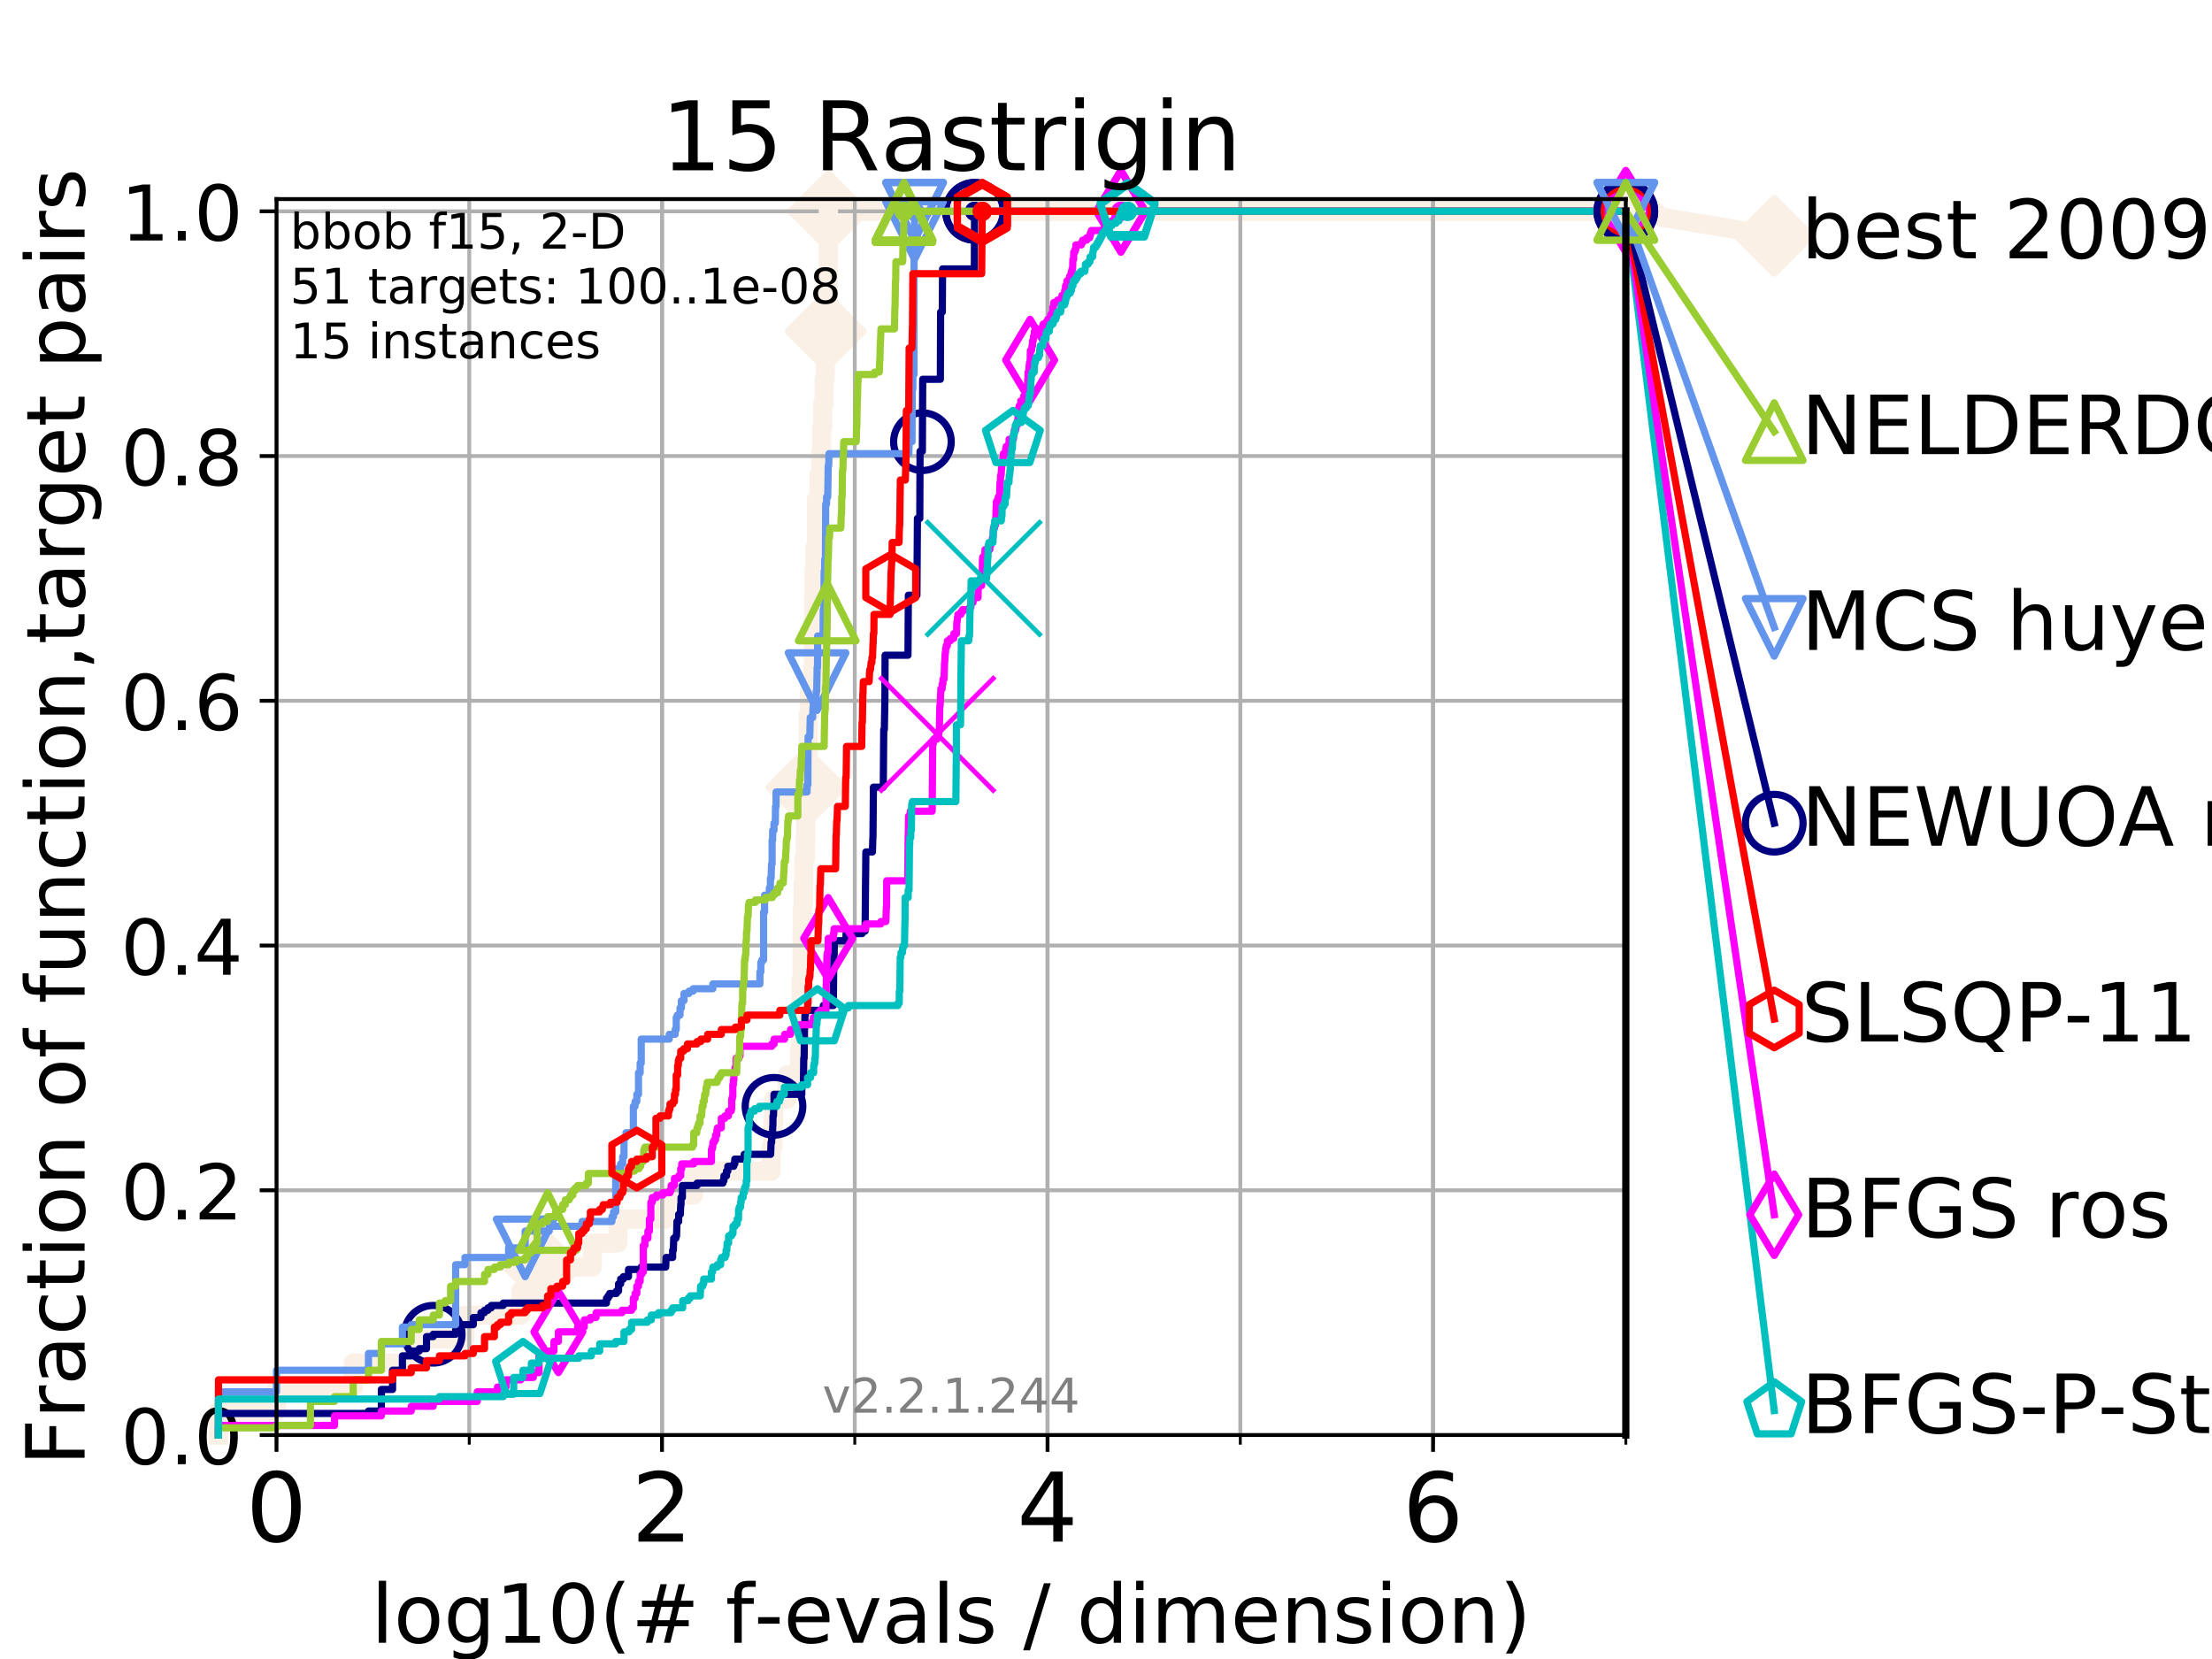 <?xml version="1.0" encoding="utf-8" standalone="no"?>
<!DOCTYPE svg PUBLIC "-//W3C//DTD SVG 1.1//EN"
  "http://www.w3.org/Graphics/SVG/1.1/DTD/svg11.dtd">
<!-- Created with matplotlib (https://matplotlib.org/) -->
<svg height="345.6pt" version="1.1" viewBox="0 0 460.8 345.6" width="460.8pt" xmlns="http://www.w3.org/2000/svg" xmlns:xlink="http://www.w3.org/1999/xlink">
 <defs>
  <style type="text/css">
*{stroke-linecap:butt;stroke-linejoin:round;}
  </style>
 </defs>
 <g id="figure_1">
  <g id="patch_1">
   <path d="M 0 345.6 
L 460.8 345.6 
L 460.8 0 
L 0 0 
z
" style="fill:#ffffff;"/>
  </g>
  <g id="axes_1">
   <g id="patch_2">
    <path d="M 57.6 298.944 
L 338.688 298.944 
L 338.688 41.472 
L 57.6 41.472 
z
" style="fill:#ffffff;"/>
   </g>
   <g id="line2d_1">
    <path d="M 45.512 298.944 
L 45.512 293.946 
L 57.6 293.946 
L 57.6 288.947 
L 73.579 288.947 
L 73.579 283.949 
L 85.667 283.949 
L 85.667 278.95 
L 96.861 278.95 
L 96.861 273.952 
L 108.484 273.952 
L 108.484 268.953 
L 113.023 268.953 
L 113.023 263.955 
L 123.394 263.955 
L 123.394 258.956 
L 128.709 258.956 
L 128.709 253.958 
L 138.678 253.958 
L 138.678 248.959 
L 144.451 248.959 
L 144.451 243.961 
L 160.633 243.961 
L 160.633 238.962 
L 161.008 238.962 
L 161.008 233.964 
L 161.169 233.964 
L 161.169 228.965 
L 163.985 228.965 
L 163.985 223.967 
L 166.545 223.967 
L 166.545 218.968 
L 166.696 218.968 
L 166.696 213.97 
L 166.729 213.97 
L 166.729 208.971 
L 166.879 208.971 
L 166.879 203.973 
L 167.093 203.973 
L 167.093 193.976 
L 167.175 193.976 
L 167.175 188.977 
L 167.304 188.977 
L 167.304 183.979 
L 167.433 183.979 
L 167.433 178.98 
L 167.783 178.98 
L 167.783 173.982 
L 167.845 173.982 
L 167.845 168.983 
L 167.986 168.983 
L 167.986 163.985 
L 168.279 163.985 
L 168.279 158.986 
L 168.355 158.986 
L 168.355 148.989 
L 168.627 148.989 
L 168.627 143.991 
L 169.317 143.991 
L 169.317 138.992 
L 169.432 138.992 
L 169.432 128.995 
L 169.503 128.995 
L 169.503 123.997 
L 169.603 123.997 
L 169.603 118.999 
L 169.758 118.999 
L 169.758 114 
L 170.078 114 
L 170.078 109.002 
L 170.092 109.002 
L 170.092 104.003 
L 170.594 104.003 
L 170.594 99.005 
L 170.991 99.005 
L 170.991 94.006 
L 171.186 94.006 
L 171.186 89.008 
L 171.392 89.008 
L 171.392 84.009 
L 171.671 84.009 
L 171.671 79.011 
L 171.908 79.011 
L 171.908 74.012 
L 171.995 74.012 
L 171.995 69.014 
L 172.506 69.014 
L 172.506 64.015 
L 172.53 64.015 
L 172.53 59.017 
L 172.542 59.017 
L 172.542 54.018 
L 172.566 54.018 
L 172.566 49.02 
L 172.578 49.02 
L 172.578 44.021 
L 338.688 44.021 
" style="fill:none;stroke:#faf0e6;stroke-linecap:square;stroke-width:4;"/>
   </g>
   <g id="line2d_2">
    <defs>
     <path d="M -0 7.778 
L 7.778 0 
L 0 -7.778 
L -7.778 -0 
z
" id="m6ae7daff0b" style="stroke:#faf0e6;stroke-linejoin:miter;stroke-width:1.5;"/>
    </defs>
    <g>
     <use style="fill:#faf0e6;stroke:#faf0e6;stroke-linejoin:miter;stroke-width:1.5;" x="113.023" xlink:href="#m6ae7daff0b" y="263.955"/>
     <use style="fill:#faf0e6;stroke:#faf0e6;stroke-linejoin:miter;stroke-width:1.5;" x="167.986" xlink:href="#m6ae7daff0b" y="163.985"/>
     <use style="fill:#faf0e6;stroke:#faf0e6;stroke-linejoin:miter;stroke-width:1.5;" x="171.995" xlink:href="#m6ae7daff0b" y="69.014"/>
     <use style="fill:#faf0e6;stroke:#faf0e6;stroke-linejoin:miter;stroke-width:1.5;" x="172.578" xlink:href="#m6ae7daff0b" y="44.021"/>
     <use style="fill:#faf0e6;stroke:#faf0e6;stroke-linejoin:miter;stroke-width:1.5;" x="172.578" xlink:href="#m6ae7daff0b" y="44.021"/>
     <use style="fill:#faf0e6;stroke:#faf0e6;stroke-linejoin:miter;stroke-width:1.5;" x="338.688" xlink:href="#m6ae7daff0b" y="44.021"/>
    </g>
   </g>
   <g id="line2d_3">
    <path style="fill:none;stroke:#faf0e6;stroke-linecap:square;stroke-width:4;"/>
    <g/>
   </g>
   <g id="line2d_4">
    <path d="M 338.688 44.021 
L 369.608 49.12 
" style="fill:none;stroke:#faf0e6;stroke-linecap:square;stroke-width:4;"/>
    <g>
     <use style="fill:#faf0e6;stroke:#faf0e6;stroke-linejoin:miter;stroke-width:1.5;" x="338.688" xlink:href="#m6ae7daff0b" y="44.021"/>
     <use style="fill:#faf0e6;stroke:#faf0e6;stroke-linejoin:miter;stroke-width:1.5;" x="369.608" xlink:href="#m6ae7daff0b" y="49.12"/>
    </g>
   </g>
   <g id="matplotlib.axis_1">
    <g id="xtick_1">
     <g id="line2d_5">
      <path clip-path="url(#p30f853704c)" d="M 57.6 298.944 
L 57.6 41.472 
" style="fill:none;stroke:#b0b0b0;stroke-linecap:square;stroke-width:0.8;"/>
     </g>
     <g id="line2d_6">
      <defs>
       <path d="M 0 0 
L 0 3.5 
" id="ma45734fbfc" style="stroke:#000000;stroke-width:0.8;"/>
      </defs>
      <g>
       <use style="stroke:#000000;stroke-width:0.8;" x="57.6" xlink:href="#ma45734fbfc" y="298.944"/>
      </g>
     </g>
     <g id="text_1">
      <!-- 0 -->
      <defs>
       <path d="M 31.781 66.406 
Q 24.172 66.406 20.328 58.906 
Q 16.5 51.422 16.5 36.375 
Q 16.5 21.391 20.328 13.891 
Q 24.172 6.391 31.781 6.391 
Q 39.453 6.391 43.281 13.891 
Q 47.125 21.391 47.125 36.375 
Q 47.125 51.422 43.281 58.906 
Q 39.453 66.406 31.781 66.406 
z
M 31.781 74.219 
Q 44.047 74.219 50.516 64.516 
Q 56.984 54.828 56.984 36.375 
Q 56.984 17.969 50.516 8.266 
Q 44.047 -1.422 31.781 -1.422 
Q 19.531 -1.422 13.062 8.266 
Q 6.594 17.969 6.594 36.375 
Q 6.594 54.828 13.062 64.516 
Q 19.531 74.219 31.781 74.219 
z
" id="DejaVuSans-48"/>
      </defs>
      <g transform="translate(51.237 321.141)scale(0.2 -0.2)">
       <use xlink:href="#DejaVuSans-48"/>
      </g>
     </g>
    </g>
    <g id="xtick_2">
     <g id="line2d_7">
      <path clip-path="url(#p30f853704c)" d="M 137.911 298.944 
L 137.911 41.472 
" style="fill:none;stroke:#b0b0b0;stroke-linecap:square;stroke-width:0.8;"/>
     </g>
     <g id="line2d_8">
      <g>
       <use style="stroke:#000000;stroke-width:0.8;" x="137.911" xlink:href="#ma45734fbfc" y="298.944"/>
      </g>
     </g>
     <g id="text_2">
      <!-- 2 -->
      <defs>
       <path d="M 19.188 8.297 
L 53.609 8.297 
L 53.609 0 
L 7.328 0 
L 7.328 8.297 
Q 12.938 14.109 22.625 23.891 
Q 32.328 33.688 34.812 36.531 
Q 39.547 41.844 41.422 45.531 
Q 43.312 49.219 43.312 52.781 
Q 43.312 58.594 39.234 62.25 
Q 35.156 65.922 28.609 65.922 
Q 23.969 65.922 18.812 64.312 
Q 13.672 62.703 7.812 59.422 
L 7.812 69.391 
Q 13.766 71.781 18.938 73 
Q 24.125 74.219 28.422 74.219 
Q 39.75 74.219 46.484 68.547 
Q 53.219 62.891 53.219 53.422 
Q 53.219 48.922 51.531 44.891 
Q 49.859 40.875 45.406 35.406 
Q 44.188 33.984 37.641 27.219 
Q 31.109 20.453 19.188 8.297 
z
" id="DejaVuSans-50"/>
      </defs>
      <g transform="translate(131.548 321.141)scale(0.2 -0.2)">
       <use xlink:href="#DejaVuSans-50"/>
      </g>
     </g>
    </g>
    <g id="xtick_3">
     <g id="line2d_9">
      <path clip-path="url(#p30f853704c)" d="M 218.222 298.944 
L 218.222 41.472 
" style="fill:none;stroke:#b0b0b0;stroke-linecap:square;stroke-width:0.8;"/>
     </g>
     <g id="line2d_10">
      <g>
       <use style="stroke:#000000;stroke-width:0.8;" x="218.222" xlink:href="#ma45734fbfc" y="298.944"/>
      </g>
     </g>
     <g id="text_3">
      <!-- 4 -->
      <defs>
       <path d="M 37.797 64.312 
L 12.891 25.391 
L 37.797 25.391 
z
M 35.203 72.906 
L 47.609 72.906 
L 47.609 25.391 
L 58.016 25.391 
L 58.016 17.188 
L 47.609 17.188 
L 47.609 0 
L 37.797 0 
L 37.797 17.188 
L 4.891 17.188 
L 4.891 26.703 
z
" id="DejaVuSans-52"/>
      </defs>
      <g transform="translate(211.859 321.141)scale(0.2 -0.2)">
       <use xlink:href="#DejaVuSans-52"/>
      </g>
     </g>
    </g>
    <g id="xtick_4">
     <g id="line2d_11">
      <path clip-path="url(#p30f853704c)" d="M 298.533 298.944 
L 298.533 41.472 
" style="fill:none;stroke:#b0b0b0;stroke-linecap:square;stroke-width:0.8;"/>
     </g>
     <g id="line2d_12">
      <g>
       <use style="stroke:#000000;stroke-width:0.8;" x="298.533" xlink:href="#ma45734fbfc" y="298.944"/>
      </g>
     </g>
     <g id="text_4">
      <!-- 6 -->
      <defs>
       <path d="M 33.016 40.375 
Q 26.375 40.375 22.484 35.828 
Q 18.609 31.297 18.609 23.391 
Q 18.609 15.531 22.484 10.953 
Q 26.375 6.391 33.016 6.391 
Q 39.656 6.391 43.531 10.953 
Q 47.406 15.531 47.406 23.391 
Q 47.406 31.297 43.531 35.828 
Q 39.656 40.375 33.016 40.375 
z
M 52.594 71.297 
L 52.594 62.312 
Q 48.875 64.062 45.094 64.984 
Q 41.312 65.922 37.594 65.922 
Q 27.828 65.922 22.672 59.328 
Q 17.531 52.734 16.797 39.406 
Q 19.672 43.656 24.016 45.922 
Q 28.375 48.188 33.594 48.188 
Q 44.578 48.188 50.953 41.516 
Q 57.328 34.859 57.328 23.391 
Q 57.328 12.156 50.688 5.359 
Q 44.047 -1.422 33.016 -1.422 
Q 20.359 -1.422 13.672 8.266 
Q 6.984 17.969 6.984 36.375 
Q 6.984 53.656 15.188 63.938 
Q 23.391 74.219 37.203 74.219 
Q 40.922 74.219 44.703 73.484 
Q 48.484 72.75 52.594 71.297 
z
" id="DejaVuSans-54"/>
      </defs>
      <g transform="translate(292.17 321.141)scale(0.2 -0.2)">
       <use xlink:href="#DejaVuSans-54"/>
      </g>
     </g>
    </g>
    <g id="xtick_5">
     <g id="line2d_13">
      <path clip-path="url(#p30f853704c)" d="M 57.6 298.944 
L 57.6 41.472 
" style="fill:none;stroke:#b0b0b0;stroke-linecap:square;stroke-width:0.8;"/>
     </g>
     <g id="line2d_14">
      <defs>
       <path d="M 0 0 
L 0 2 
" id="m36da2ff638" style="stroke:#000000;stroke-width:0.6;"/>
      </defs>
      <g>
       <use style="stroke:#000000;stroke-width:0.6;" x="57.6" xlink:href="#m36da2ff638" y="298.944"/>
      </g>
     </g>
    </g>
    <g id="xtick_6">
     <g id="line2d_15">
      <path clip-path="url(#p30f853704c)" d="M 97.755 298.944 
L 97.755 41.472 
" style="fill:none;stroke:#b0b0b0;stroke-linecap:square;stroke-width:0.8;"/>
     </g>
     <g id="line2d_16">
      <g>
       <use style="stroke:#000000;stroke-width:0.6;" x="97.755" xlink:href="#m36da2ff638" y="298.944"/>
      </g>
     </g>
    </g>
    <g id="xtick_7">
     <g id="line2d_17">
      <path clip-path="url(#p30f853704c)" d="M 137.911 298.944 
L 137.911 41.472 
" style="fill:none;stroke:#b0b0b0;stroke-linecap:square;stroke-width:0.8;"/>
     </g>
     <g id="line2d_18">
      <g>
       <use style="stroke:#000000;stroke-width:0.6;" x="137.911" xlink:href="#m36da2ff638" y="298.944"/>
      </g>
     </g>
    </g>
    <g id="xtick_8">
     <g id="line2d_19">
      <path clip-path="url(#p30f853704c)" d="M 178.066 298.944 
L 178.066 41.472 
" style="fill:none;stroke:#b0b0b0;stroke-linecap:square;stroke-width:0.8;"/>
     </g>
     <g id="line2d_20">
      <g>
       <use style="stroke:#000000;stroke-width:0.6;" x="178.066" xlink:href="#m36da2ff638" y="298.944"/>
      </g>
     </g>
    </g>
    <g id="xtick_9">
     <g id="line2d_21">
      <path clip-path="url(#p30f853704c)" d="M 218.222 298.944 
L 218.222 41.472 
" style="fill:none;stroke:#b0b0b0;stroke-linecap:square;stroke-width:0.8;"/>
     </g>
     <g id="line2d_22">
      <g>
       <use style="stroke:#000000;stroke-width:0.6;" x="218.222" xlink:href="#m36da2ff638" y="298.944"/>
      </g>
     </g>
    </g>
    <g id="xtick_10">
     <g id="line2d_23">
      <path clip-path="url(#p30f853704c)" d="M 258.377 298.944 
L 258.377 41.472 
" style="fill:none;stroke:#b0b0b0;stroke-linecap:square;stroke-width:0.8;"/>
     </g>
     <g id="line2d_24">
      <g>
       <use style="stroke:#000000;stroke-width:0.6;" x="258.377" xlink:href="#m36da2ff638" y="298.944"/>
      </g>
     </g>
    </g>
    <g id="xtick_11">
     <g id="line2d_25">
      <path clip-path="url(#p30f853704c)" d="M 298.533 298.944 
L 298.533 41.472 
" style="fill:none;stroke:#b0b0b0;stroke-linecap:square;stroke-width:0.8;"/>
     </g>
     <g id="line2d_26">
      <g>
       <use style="stroke:#000000;stroke-width:0.6;" x="298.533" xlink:href="#m36da2ff638" y="298.944"/>
      </g>
     </g>
    </g>
    <g id="xtick_12">
     <g id="line2d_27">
      <path clip-path="url(#p30f853704c)" d="M 338.688 298.944 
L 338.688 41.472 
" style="fill:none;stroke:#b0b0b0;stroke-linecap:square;stroke-width:0.8;"/>
     </g>
     <g id="line2d_28">
      <g>
       <use style="stroke:#000000;stroke-width:0.6;" x="338.688" xlink:href="#m36da2ff638" y="298.944"/>
      </g>
     </g>
    </g>
    <g id="text_5">
     <!-- log10(# f-evals / dimension) -->
     <defs>
      <path d="M 9.422 75.984 
L 18.406 75.984 
L 18.406 0 
L 9.422 0 
z
" id="DejaVuSans-108"/>
      <path d="M 30.609 48.391 
Q 23.391 48.391 19.188 42.75 
Q 14.984 37.109 14.984 27.297 
Q 14.984 17.484 19.156 11.844 
Q 23.344 6.203 30.609 6.203 
Q 37.797 6.203 41.984 11.859 
Q 46.188 17.531 46.188 27.297 
Q 46.188 37.016 41.984 42.703 
Q 37.797 48.391 30.609 48.391 
z
M 30.609 56 
Q 42.328 56 49.016 48.375 
Q 55.719 40.766 55.719 27.297 
Q 55.719 13.875 49.016 6.219 
Q 42.328 -1.422 30.609 -1.422 
Q 18.844 -1.422 12.172 6.219 
Q 5.516 13.875 5.516 27.297 
Q 5.516 40.766 12.172 48.375 
Q 18.844 56 30.609 56 
z
" id="DejaVuSans-111"/>
      <path d="M 45.406 27.984 
Q 45.406 37.75 41.375 43.109 
Q 37.359 48.484 30.078 48.484 
Q 22.859 48.484 18.828 43.109 
Q 14.797 37.75 14.797 27.984 
Q 14.797 18.266 18.828 12.891 
Q 22.859 7.516 30.078 7.516 
Q 37.359 7.516 41.375 12.891 
Q 45.406 18.266 45.406 27.984 
z
M 54.391 6.781 
Q 54.391 -7.172 48.188 -13.984 
Q 42 -20.797 29.203 -20.797 
Q 24.469 -20.797 20.266 -20.094 
Q 16.062 -19.391 12.109 -17.922 
L 12.109 -9.188 
Q 16.062 -11.328 19.922 -12.344 
Q 23.781 -13.375 27.781 -13.375 
Q 36.625 -13.375 41.016 -8.766 
Q 45.406 -4.156 45.406 5.172 
L 45.406 9.625 
Q 42.625 4.781 38.281 2.391 
Q 33.938 0 27.875 0 
Q 17.828 0 11.672 7.656 
Q 5.516 15.328 5.516 27.984 
Q 5.516 40.672 11.672 48.328 
Q 17.828 56 27.875 56 
Q 33.938 56 38.281 53.609 
Q 42.625 51.219 45.406 46.391 
L 45.406 54.688 
L 54.391 54.688 
z
" id="DejaVuSans-103"/>
      <path d="M 12.406 8.297 
L 28.516 8.297 
L 28.516 63.922 
L 10.984 60.406 
L 10.984 69.391 
L 28.422 72.906 
L 38.281 72.906 
L 38.281 8.297 
L 54.391 8.297 
L 54.391 0 
L 12.406 0 
z
" id="DejaVuSans-49"/>
      <path d="M 31 75.875 
Q 24.469 64.656 21.281 53.656 
Q 18.109 42.672 18.109 31.391 
Q 18.109 20.125 21.312 9.062 
Q 24.516 -2 31 -13.188 
L 23.188 -13.188 
Q 15.875 -1.703 12.234 9.375 
Q 8.594 20.453 8.594 31.391 
Q 8.594 42.281 12.203 53.312 
Q 15.828 64.359 23.188 75.875 
z
" id="DejaVuSans-40"/>
      <path d="M 51.125 44 
L 36.922 44 
L 32.812 27.688 
L 47.125 27.688 
z
M 43.797 71.781 
L 38.719 51.516 
L 52.984 51.516 
L 58.109 71.781 
L 65.922 71.781 
L 60.891 51.516 
L 76.125 51.516 
L 76.125 44 
L 58.984 44 
L 54.984 27.688 
L 70.516 27.688 
L 70.516 20.219 
L 53.078 20.219 
L 48 0 
L 40.188 0 
L 45.219 20.219 
L 30.906 20.219 
L 25.875 0 
L 18.016 0 
L 23.094 20.219 
L 7.719 20.219 
L 7.719 27.688 
L 24.906 27.688 
L 29 44 
L 13.281 44 
L 13.281 51.516 
L 30.906 51.516 
L 35.891 71.781 
z
" id="DejaVuSans-35"/>
      <path id="DejaVuSans-32"/>
      <path d="M 37.109 75.984 
L 37.109 68.5 
L 28.516 68.5 
Q 23.688 68.5 21.797 66.547 
Q 19.922 64.594 19.922 59.516 
L 19.922 54.688 
L 34.719 54.688 
L 34.719 47.703 
L 19.922 47.703 
L 19.922 0 
L 10.891 0 
L 10.891 47.703 
L 2.297 47.703 
L 2.297 54.688 
L 10.891 54.688 
L 10.891 58.5 
Q 10.891 67.625 15.141 71.797 
Q 19.391 75.984 28.609 75.984 
z
" id="DejaVuSans-102"/>
      <path d="M 4.891 31.391 
L 31.203 31.391 
L 31.203 23.391 
L 4.891 23.391 
z
" id="DejaVuSans-45"/>
      <path d="M 56.203 29.594 
L 56.203 25.203 
L 14.891 25.203 
Q 15.484 15.922 20.484 11.062 
Q 25.484 6.203 34.422 6.203 
Q 39.594 6.203 44.453 7.469 
Q 49.312 8.734 54.109 11.281 
L 54.109 2.781 
Q 49.266 0.734 44.188 -0.344 
Q 39.109 -1.422 33.891 -1.422 
Q 20.797 -1.422 13.156 6.188 
Q 5.516 13.812 5.516 26.812 
Q 5.516 40.234 12.766 48.109 
Q 20.016 56 32.328 56 
Q 43.359 56 49.781 48.891 
Q 56.203 41.797 56.203 29.594 
z
M 47.219 32.234 
Q 47.125 39.594 43.094 43.984 
Q 39.062 48.391 32.422 48.391 
Q 24.906 48.391 20.391 44.141 
Q 15.875 39.891 15.188 32.172 
z
" id="DejaVuSans-101"/>
      <path d="M 2.984 54.688 
L 12.5 54.688 
L 29.594 8.797 
L 46.688 54.688 
L 56.203 54.688 
L 35.688 0 
L 23.484 0 
z
" id="DejaVuSans-118"/>
      <path d="M 34.281 27.484 
Q 23.391 27.484 19.188 25 
Q 14.984 22.516 14.984 16.5 
Q 14.984 11.719 18.141 8.906 
Q 21.297 6.109 26.703 6.109 
Q 34.188 6.109 38.703 11.406 
Q 43.219 16.703 43.219 25.484 
L 43.219 27.484 
z
M 52.203 31.203 
L 52.203 0 
L 43.219 0 
L 43.219 8.297 
Q 40.141 3.328 35.547 0.953 
Q 30.953 -1.422 24.312 -1.422 
Q 15.922 -1.422 10.953 3.297 
Q 6 8.016 6 15.922 
Q 6 25.141 12.172 29.828 
Q 18.359 34.516 30.609 34.516 
L 43.219 34.516 
L 43.219 35.406 
Q 43.219 41.609 39.141 45 
Q 35.062 48.391 27.688 48.391 
Q 23 48.391 18.547 47.266 
Q 14.109 46.141 10.016 43.891 
L 10.016 52.203 
Q 14.938 54.109 19.578 55.047 
Q 24.219 56 28.609 56 
Q 40.484 56 46.344 49.844 
Q 52.203 43.703 52.203 31.203 
z
" id="DejaVuSans-97"/>
      <path d="M 44.281 53.078 
L 44.281 44.578 
Q 40.484 46.531 36.375 47.5 
Q 32.281 48.484 27.875 48.484 
Q 21.188 48.484 17.844 46.438 
Q 14.5 44.391 14.5 40.281 
Q 14.5 37.156 16.891 35.375 
Q 19.281 33.594 26.516 31.984 
L 29.594 31.297 
Q 39.156 29.25 43.188 25.516 
Q 47.219 21.781 47.219 15.094 
Q 47.219 7.469 41.188 3.016 
Q 35.156 -1.422 24.609 -1.422 
Q 20.219 -1.422 15.453 -0.562 
Q 10.688 0.297 5.422 2 
L 5.422 11.281 
Q 10.406 8.688 15.234 7.391 
Q 20.062 6.109 24.812 6.109 
Q 31.156 6.109 34.562 8.281 
Q 37.984 10.453 37.984 14.406 
Q 37.984 18.062 35.516 20.016 
Q 33.062 21.969 24.703 23.781 
L 21.578 24.516 
Q 13.234 26.266 9.516 29.906 
Q 5.812 33.547 5.812 39.891 
Q 5.812 47.609 11.281 51.797 
Q 16.75 56 26.812 56 
Q 31.781 56 36.172 55.266 
Q 40.578 54.547 44.281 53.078 
z
" id="DejaVuSans-115"/>
      <path d="M 25.391 72.906 
L 33.688 72.906 
L 8.297 -9.281 
L 0 -9.281 
z
" id="DejaVuSans-47"/>
      <path d="M 45.406 46.391 
L 45.406 75.984 
L 54.391 75.984 
L 54.391 0 
L 45.406 0 
L 45.406 8.203 
Q 42.578 3.328 38.25 0.953 
Q 33.938 -1.422 27.875 -1.422 
Q 17.969 -1.422 11.734 6.484 
Q 5.516 14.406 5.516 27.297 
Q 5.516 40.188 11.734 48.094 
Q 17.969 56 27.875 56 
Q 33.938 56 38.25 53.625 
Q 42.578 51.266 45.406 46.391 
z
M 14.797 27.297 
Q 14.797 17.391 18.875 11.75 
Q 22.953 6.109 30.078 6.109 
Q 37.203 6.109 41.297 11.75 
Q 45.406 17.391 45.406 27.297 
Q 45.406 37.203 41.297 42.844 
Q 37.203 48.484 30.078 48.484 
Q 22.953 48.484 18.875 42.844 
Q 14.797 37.203 14.797 27.297 
z
" id="DejaVuSans-100"/>
      <path d="M 9.422 54.688 
L 18.406 54.688 
L 18.406 0 
L 9.422 0 
z
M 9.422 75.984 
L 18.406 75.984 
L 18.406 64.594 
L 9.422 64.594 
z
" id="DejaVuSans-105"/>
      <path d="M 52 44.188 
Q 55.375 50.25 60.062 53.125 
Q 64.75 56 71.094 56 
Q 79.641 56 84.281 50.016 
Q 88.922 44.047 88.922 33.016 
L 88.922 0 
L 79.891 0 
L 79.891 32.719 
Q 79.891 40.578 77.094 44.375 
Q 74.312 48.188 68.609 48.188 
Q 61.625 48.188 57.562 43.547 
Q 53.516 38.922 53.516 30.906 
L 53.516 0 
L 44.484 0 
L 44.484 32.719 
Q 44.484 40.625 41.703 44.406 
Q 38.922 48.188 33.109 48.188 
Q 26.219 48.188 22.156 43.531 
Q 18.109 38.875 18.109 30.906 
L 18.109 0 
L 9.078 0 
L 9.078 54.688 
L 18.109 54.688 
L 18.109 46.188 
Q 21.188 51.219 25.484 53.609 
Q 29.781 56 35.688 56 
Q 41.656 56 45.828 52.969 
Q 50 49.953 52 44.188 
z
" id="DejaVuSans-109"/>
      <path d="M 54.891 33.016 
L 54.891 0 
L 45.906 0 
L 45.906 32.719 
Q 45.906 40.484 42.875 44.328 
Q 39.844 48.188 33.797 48.188 
Q 26.516 48.188 22.312 43.547 
Q 18.109 38.922 18.109 30.906 
L 18.109 0 
L 9.078 0 
L 9.078 54.688 
L 18.109 54.688 
L 18.109 46.188 
Q 21.344 51.125 25.703 53.562 
Q 30.078 56 35.797 56 
Q 45.219 56 50.047 50.172 
Q 54.891 44.344 54.891 33.016 
z
" id="DejaVuSans-110"/>
      <path d="M 8.016 75.875 
L 15.828 75.875 
Q 23.141 64.359 26.781 53.312 
Q 30.422 42.281 30.422 31.391 
Q 30.422 20.453 26.781 9.375 
Q 23.141 -1.703 15.828 -13.188 
L 8.016 -13.188 
Q 14.5 -2 17.703 9.062 
Q 20.906 20.125 20.906 31.391 
Q 20.906 42.672 17.703 53.656 
Q 14.5 64.656 8.016 75.875 
z
" id="DejaVuSans-41"/>
     </defs>
     <g transform="translate(77.303 342.218)scale(0.17 -0.17)">
      <use xlink:href="#DejaVuSans-108"/>
      <use x="27.783" xlink:href="#DejaVuSans-111"/>
      <use x="88.965" xlink:href="#DejaVuSans-103"/>
      <use x="152.441" xlink:href="#DejaVuSans-49"/>
      <use x="216.064" xlink:href="#DejaVuSans-48"/>
      <use x="279.688" xlink:href="#DejaVuSans-40"/>
      <use x="318.701" xlink:href="#DejaVuSans-35"/>
      <use x="402.49" xlink:href="#DejaVuSans-32"/>
      <use x="434.277" xlink:href="#DejaVuSans-102"/>
      <use x="469.404" xlink:href="#DejaVuSans-45"/>
      <use x="505.488" xlink:href="#DejaVuSans-101"/>
      <use x="567.012" xlink:href="#DejaVuSans-118"/>
      <use x="626.191" xlink:href="#DejaVuSans-97"/>
      <use x="687.471" xlink:href="#DejaVuSans-108"/>
      <use x="715.254" xlink:href="#DejaVuSans-115"/>
      <use x="767.354" xlink:href="#DejaVuSans-32"/>
      <use x="799.141" xlink:href="#DejaVuSans-47"/>
      <use x="832.832" xlink:href="#DejaVuSans-32"/>
      <use x="864.619" xlink:href="#DejaVuSans-100"/>
      <use x="928.096" xlink:href="#DejaVuSans-105"/>
      <use x="955.879" xlink:href="#DejaVuSans-109"/>
      <use x="1053.291" xlink:href="#DejaVuSans-101"/>
      <use x="1114.814" xlink:href="#DejaVuSans-110"/>
      <use x="1178.193" xlink:href="#DejaVuSans-115"/>
      <use x="1230.293" xlink:href="#DejaVuSans-105"/>
      <use x="1258.076" xlink:href="#DejaVuSans-111"/>
      <use x="1319.258" xlink:href="#DejaVuSans-110"/>
      <use x="1382.637" xlink:href="#DejaVuSans-41"/>
     </g>
    </g>
   </g>
   <g id="matplotlib.axis_2">
    <g id="ytick_1">
     <g id="line2d_29">
      <path clip-path="url(#p30f853704c)" d="M 57.6 298.944 
L 338.688 298.944 
" style="fill:none;stroke:#b0b0b0;stroke-linecap:square;stroke-width:0.8;"/>
     </g>
     <g id="line2d_30">
      <defs>
       <path d="M 0 0 
L -3.5 0 
" id="m991a4a1c99" style="stroke:#000000;stroke-width:0.8;"/>
      </defs>
      <g>
       <use style="stroke:#000000;stroke-width:0.8;" x="57.6" xlink:href="#m991a4a1c99" y="298.944"/>
      </g>
     </g>
     <g id="text_6">
      <!-- 0.0 -->
      <defs>
       <path d="M 10.688 12.406 
L 21 12.406 
L 21 0 
L 10.688 0 
z
" id="DejaVuSans-46"/>
      </defs>
      <g transform="translate(25.155 305.023)scale(0.16 -0.16)">
       <use xlink:href="#DejaVuSans-48"/>
       <use x="63.623" xlink:href="#DejaVuSans-46"/>
       <use x="95.41" xlink:href="#DejaVuSans-48"/>
      </g>
     </g>
    </g>
    <g id="ytick_2">
     <g id="line2d_31">
      <path clip-path="url(#p30f853704c)" d="M 57.6 247.959 
L 338.688 247.959 
" style="fill:none;stroke:#b0b0b0;stroke-linecap:square;stroke-width:0.8;"/>
     </g>
     <g id="line2d_32">
      <g>
       <use style="stroke:#000000;stroke-width:0.8;" x="57.6" xlink:href="#m991a4a1c99" y="247.959"/>
      </g>
     </g>
     <g id="text_7">
      <!-- 0.2 -->
      <g transform="translate(25.155 254.038)scale(0.16 -0.16)">
       <use xlink:href="#DejaVuSans-48"/>
       <use x="63.623" xlink:href="#DejaVuSans-46"/>
       <use x="95.41" xlink:href="#DejaVuSans-50"/>
      </g>
     </g>
    </g>
    <g id="ytick_3">
     <g id="line2d_33">
      <path clip-path="url(#p30f853704c)" d="M 57.6 196.975 
L 338.688 196.975 
" style="fill:none;stroke:#b0b0b0;stroke-linecap:square;stroke-width:0.8;"/>
     </g>
     <g id="line2d_34">
      <g>
       <use style="stroke:#000000;stroke-width:0.8;" x="57.6" xlink:href="#m991a4a1c99" y="196.975"/>
      </g>
     </g>
     <g id="text_8">
      <!-- 0.4 -->
      <g transform="translate(25.155 203.054)scale(0.16 -0.16)">
       <use xlink:href="#DejaVuSans-48"/>
       <use x="63.623" xlink:href="#DejaVuSans-46"/>
       <use x="95.41" xlink:href="#DejaVuSans-52"/>
      </g>
     </g>
    </g>
    <g id="ytick_4">
     <g id="line2d_35">
      <path clip-path="url(#p30f853704c)" d="M 57.6 145.99 
L 338.688 145.99 
" style="fill:none;stroke:#b0b0b0;stroke-linecap:square;stroke-width:0.8;"/>
     </g>
     <g id="line2d_36">
      <g>
       <use style="stroke:#000000;stroke-width:0.8;" x="57.6" xlink:href="#m991a4a1c99" y="145.99"/>
      </g>
     </g>
     <g id="text_9">
      <!-- 0.6 -->
      <g transform="translate(25.155 152.069)scale(0.16 -0.16)">
       <use xlink:href="#DejaVuSans-48"/>
       <use x="63.623" xlink:href="#DejaVuSans-46"/>
       <use x="95.41" xlink:href="#DejaVuSans-54"/>
      </g>
     </g>
    </g>
    <g id="ytick_5">
     <g id="line2d_37">
      <path clip-path="url(#p30f853704c)" d="M 57.6 95.006 
L 338.688 95.006 
" style="fill:none;stroke:#b0b0b0;stroke-linecap:square;stroke-width:0.8;"/>
     </g>
     <g id="line2d_38">
      <g>
       <use style="stroke:#000000;stroke-width:0.8;" x="57.6" xlink:href="#m991a4a1c99" y="95.006"/>
      </g>
     </g>
     <g id="text_10">
      <!-- 0.8 -->
      <defs>
       <path d="M 31.781 34.625 
Q 24.75 34.625 20.719 30.859 
Q 16.703 27.094 16.703 20.516 
Q 16.703 13.922 20.719 10.156 
Q 24.75 6.391 31.781 6.391 
Q 38.812 6.391 42.859 10.172 
Q 46.922 13.969 46.922 20.516 
Q 46.922 27.094 42.891 30.859 
Q 38.875 34.625 31.781 34.625 
z
M 21.922 38.812 
Q 15.578 40.375 12.031 44.719 
Q 8.5 49.078 8.5 55.328 
Q 8.5 64.062 14.719 69.141 
Q 20.953 74.219 31.781 74.219 
Q 42.672 74.219 48.875 69.141 
Q 55.078 64.062 55.078 55.328 
Q 55.078 49.078 51.531 44.719 
Q 48 40.375 41.703 38.812 
Q 48.828 37.156 52.797 32.312 
Q 56.781 27.484 56.781 20.516 
Q 56.781 9.906 50.312 4.234 
Q 43.844 -1.422 31.781 -1.422 
Q 19.734 -1.422 13.25 4.234 
Q 6.781 9.906 6.781 20.516 
Q 6.781 27.484 10.781 32.312 
Q 14.797 37.156 21.922 38.812 
z
M 18.312 54.391 
Q 18.312 48.734 21.844 45.562 
Q 25.391 42.391 31.781 42.391 
Q 38.141 42.391 41.719 45.562 
Q 45.312 48.734 45.312 54.391 
Q 45.312 60.062 41.719 63.234 
Q 38.141 66.406 31.781 66.406 
Q 25.391 66.406 21.844 63.234 
Q 18.312 60.062 18.312 54.391 
z
" id="DejaVuSans-56"/>
      </defs>
      <g transform="translate(25.155 101.085)scale(0.16 -0.16)">
       <use xlink:href="#DejaVuSans-48"/>
       <use x="63.623" xlink:href="#DejaVuSans-46"/>
       <use x="95.41" xlink:href="#DejaVuSans-56"/>
      </g>
     </g>
    </g>
    <g id="ytick_6">
     <g id="line2d_39">
      <path clip-path="url(#p30f853704c)" d="M 57.6 44.021 
L 338.688 44.021 
" style="fill:none;stroke:#b0b0b0;stroke-linecap:square;stroke-width:0.8;"/>
     </g>
     <g id="line2d_40">
      <g>
       <use style="stroke:#000000;stroke-width:0.8;" x="57.6" xlink:href="#m991a4a1c99" y="44.021"/>
      </g>
     </g>
     <g id="text_11">
      <!-- 1.0 -->
      <g transform="translate(25.155 50.1)scale(0.16 -0.16)">
       <use xlink:href="#DejaVuSans-49"/>
       <use x="63.623" xlink:href="#DejaVuSans-46"/>
       <use x="95.41" xlink:href="#DejaVuSans-48"/>
      </g>
     </g>
    </g>
    <g id="text_12">
     <!-- Fraction of function,target pairs -->
     <defs>
      <path d="M 9.812 72.906 
L 51.703 72.906 
L 51.703 64.594 
L 19.672 64.594 
L 19.672 43.109 
L 48.578 43.109 
L 48.578 34.812 
L 19.672 34.812 
L 19.672 0 
L 9.812 0 
z
" id="DejaVuSans-70"/>
      <path d="M 41.109 46.297 
Q 39.594 47.172 37.812 47.578 
Q 36.031 48 33.891 48 
Q 26.266 48 22.188 43.047 
Q 18.109 38.094 18.109 28.812 
L 18.109 0 
L 9.078 0 
L 9.078 54.688 
L 18.109 54.688 
L 18.109 46.188 
Q 20.953 51.172 25.484 53.578 
Q 30.031 56 36.531 56 
Q 37.453 56 38.578 55.875 
Q 39.703 55.766 41.062 55.516 
z
" id="DejaVuSans-114"/>
      <path d="M 48.781 52.594 
L 48.781 44.188 
Q 44.969 46.297 41.141 47.344 
Q 37.312 48.391 33.406 48.391 
Q 24.656 48.391 19.812 42.844 
Q 14.984 37.312 14.984 27.297 
Q 14.984 17.281 19.812 11.734 
Q 24.656 6.203 33.406 6.203 
Q 37.312 6.203 41.141 7.25 
Q 44.969 8.297 48.781 10.406 
L 48.781 2.094 
Q 45.016 0.344 40.984 -0.531 
Q 36.969 -1.422 32.422 -1.422 
Q 20.062 -1.422 12.781 6.344 
Q 5.516 14.109 5.516 27.297 
Q 5.516 40.672 12.859 48.328 
Q 20.219 56 33.016 56 
Q 37.156 56 41.109 55.141 
Q 45.062 54.297 48.781 52.594 
z
" id="DejaVuSans-99"/>
      <path d="M 18.312 70.219 
L 18.312 54.688 
L 36.812 54.688 
L 36.812 47.703 
L 18.312 47.703 
L 18.312 18.016 
Q 18.312 11.328 20.141 9.422 
Q 21.969 7.516 27.594 7.516 
L 36.812 7.516 
L 36.812 0 
L 27.594 0 
Q 17.188 0 13.234 3.875 
Q 9.281 7.766 9.281 18.016 
L 9.281 47.703 
L 2.688 47.703 
L 2.688 54.688 
L 9.281 54.688 
L 9.281 70.219 
z
" id="DejaVuSans-116"/>
      <path d="M 8.5 21.578 
L 8.5 54.688 
L 17.484 54.688 
L 17.484 21.922 
Q 17.484 14.156 20.5 10.266 
Q 23.531 6.391 29.594 6.391 
Q 36.859 6.391 41.078 11.031 
Q 45.312 15.672 45.312 23.688 
L 45.312 54.688 
L 54.297 54.688 
L 54.297 0 
L 45.312 0 
L 45.312 8.406 
Q 42.047 3.422 37.719 1 
Q 33.406 -1.422 27.688 -1.422 
Q 18.266 -1.422 13.375 4.438 
Q 8.5 10.297 8.5 21.578 
z
M 31.109 56 
z
" id="DejaVuSans-117"/>
      <path d="M 11.719 12.406 
L 22.016 12.406 
L 22.016 4 
L 14.016 -11.625 
L 7.719 -11.625 
L 11.719 4 
z
" id="DejaVuSans-44"/>
      <path d="M 18.109 8.203 
L 18.109 -20.797 
L 9.078 -20.797 
L 9.078 54.688 
L 18.109 54.688 
L 18.109 46.391 
Q 20.953 51.266 25.266 53.625 
Q 29.594 56 35.594 56 
Q 45.562 56 51.781 48.094 
Q 58.016 40.188 58.016 27.297 
Q 58.016 14.406 51.781 6.484 
Q 45.562 -1.422 35.594 -1.422 
Q 29.594 -1.422 25.266 0.953 
Q 20.953 3.328 18.109 8.203 
z
M 48.688 27.297 
Q 48.688 37.203 44.609 42.844 
Q 40.531 48.484 33.406 48.484 
Q 26.266 48.484 22.188 42.844 
Q 18.109 37.203 18.109 27.297 
Q 18.109 17.391 22.188 11.75 
Q 26.266 6.109 33.406 6.109 
Q 40.531 6.109 44.609 11.75 
Q 48.688 17.391 48.688 27.297 
z
" id="DejaVuSans-112"/>
     </defs>
     <g transform="translate(17.62 305.347)rotate(-90)scale(0.17 -0.17)">
      <use xlink:href="#DejaVuSans-70"/>
      <use x="57.41" xlink:href="#DejaVuSans-114"/>
      <use x="98.523" xlink:href="#DejaVuSans-97"/>
      <use x="159.803" xlink:href="#DejaVuSans-99"/>
      <use x="214.783" xlink:href="#DejaVuSans-116"/>
      <use x="253.992" xlink:href="#DejaVuSans-105"/>
      <use x="281.775" xlink:href="#DejaVuSans-111"/>
      <use x="342.957" xlink:href="#DejaVuSans-110"/>
      <use x="406.336" xlink:href="#DejaVuSans-32"/>
      <use x="438.123" xlink:href="#DejaVuSans-111"/>
      <use x="499.305" xlink:href="#DejaVuSans-102"/>
      <use x="534.51" xlink:href="#DejaVuSans-32"/>
      <use x="566.297" xlink:href="#DejaVuSans-102"/>
      <use x="601.502" xlink:href="#DejaVuSans-117"/>
      <use x="664.881" xlink:href="#DejaVuSans-110"/>
      <use x="728.26" xlink:href="#DejaVuSans-99"/>
      <use x="783.24" xlink:href="#DejaVuSans-116"/>
      <use x="822.449" xlink:href="#DejaVuSans-105"/>
      <use x="850.232" xlink:href="#DejaVuSans-111"/>
      <use x="911.414" xlink:href="#DejaVuSans-110"/>
      <use x="974.793" xlink:href="#DejaVuSans-44"/>
      <use x="1006.58" xlink:href="#DejaVuSans-116"/>
      <use x="1045.789" xlink:href="#DejaVuSans-97"/>
      <use x="1107.068" xlink:href="#DejaVuSans-114"/>
      <use x="1148.166" xlink:href="#DejaVuSans-103"/>
      <use x="1211.643" xlink:href="#DejaVuSans-101"/>
      <use x="1273.166" xlink:href="#DejaVuSans-116"/>
      <use x="1312.375" xlink:href="#DejaVuSans-32"/>
      <use x="1344.162" xlink:href="#DejaVuSans-112"/>
      <use x="1407.639" xlink:href="#DejaVuSans-97"/>
      <use x="1468.918" xlink:href="#DejaVuSans-105"/>
      <use x="1496.701" xlink:href="#DejaVuSans-114"/>
      <use x="1537.814" xlink:href="#DejaVuSans-115"/>
     </g>
    </g>
   </g>
   <g id="line2d_41">
    <defs>
     <path d="M 0 1.5 
C 0.398 1.5 0.779 1.342 1.061 1.061 
C 1.342 0.779 1.5 0.398 1.5 0 
C 1.5 -0.398 1.342 -0.779 1.061 -1.061 
C 0.779 -1.342 0.398 -1.5 0 -1.5 
C -0.398 -1.5 -0.779 -1.342 -1.061 -1.061 
C -1.342 -0.779 -1.5 -0.398 -1.5 0 
C -1.5 0.398 -1.342 0.779 -1.061 1.061 
C -0.779 1.342 -0.398 1.5 0 1.5 
z
" id="m703f1d2beb" style="stroke:#faf0e6;"/>
    </defs>
    <g>
     <use style="fill:#faf0e6;stroke:#faf0e6;" x="172.578" xlink:href="#m703f1d2beb" y="44.021"/>
     <use style="fill:#faf0e6;stroke:#faf0e6;" x="172.578" xlink:href="#m703f1d2beb" y="44.021"/>
    </g>
   </g>
   <g id="line2d_42">
    <defs>
     <path d="M 0 1.5 
C 0.398 1.5 0.779 1.342 1.061 1.061 
C 1.342 0.779 1.5 0.398 1.5 0 
C 1.5 -0.398 1.342 -0.779 1.061 -1.061 
C 0.779 -1.342 0.398 -1.5 0 -1.5 
C -0.398 -1.5 -0.779 -1.342 -1.061 -1.061 
C -1.342 -0.779 -1.5 -0.398 -1.5 0 
C -1.5 0.398 -1.342 0.779 -1.061 1.061 
C -0.779 1.342 -0.398 1.5 0 1.5 
z
" id="m934ac1bfc7" style="stroke:#000080;"/>
    </defs>
    <g>
     <use style="fill:#000080;stroke:#000080;" x="203.02" xlink:href="#m934ac1bfc7" y="44.021"/>
     <use style="fill:#000080;stroke:#000080;" x="203.02" xlink:href="#m934ac1bfc7" y="44.021"/>
    </g>
   </g>
   <g id="line2d_43">
    <path d="M 45.512 298.944 
L 45.512 294.445 
L 76.759 294.445 
L 76.759 293.946 
L 79.447 293.946 
L 79.447 289.447 
L 81.776 289.447 
L 81.776 285.448 
L 83.83 285.448 
L 83.83 282.449 
L 85.667 282.449 
L 85.667 281.449 
L 87.33 281.449 
L 87.33 280.949 
L 88.847 280.949 
L 88.847 278.45 
L 90.243 278.45 
L 90.243 277.95 
L 94.921 277.95 
L 94.921 276.951 
L 95.918 276.951 
L 95.918 275.951 
L 98.606 275.951 
L 98.606 274.451 
L 100.193 274.451 
L 100.193 273.452 
L 100.935 273.452 
L 100.935 272.952 
L 101.647 272.952 
L 101.647 272.452 
L 102.331 272.452 
L 102.331 271.952 
L 104.826 271.952 
L 104.826 271.452 
L 126.338 271.452 
L 126.338 270.453 
L 126.674 270.453 
L 126.674 269.953 
L 127.003 269.953 
L 127.003 269.453 
L 128.411 269.453 
L 128.411 268.953 
L 128.856 268.953 
L 128.856 267.454 
L 129.291 267.454 
L 129.291 266.454 
L 129.853 266.454 
L 129.853 265.954 
L 130.927 265.954 
L 130.927 264.454 
L 133.578 264.454 
L 133.578 263.955 
L 138.678 263.955 
L 138.762 261.955 
L 140.119 261.955 
L 140.119 260.456 
L 140.272 260.456 
L 140.348 257.956 
L 140.797 257.956 
L 140.797 257.457 
L 140.944 257.457 
L 141.018 254.457 
L 141.379 254.457 
L 141.379 252.958 
L 141.732 252.958 
L 141.802 250.959 
L 141.872 250.959 
L 141.872 249.459 
L 142.148 249.459 
L 142.148 246.96 
L 145.213 246.96 
L 145.213 246.46 
L 150.599 246.46 
L 150.599 245.96 
L 150.808 245.96 
L 150.808 244.96 
L 151.341 244.96 
L 151.341 243.961 
L 151.621 243.961 
L 151.621 242.961 
L 152.848 242.961 
L 152.848 242.461 
L 153.069 242.461 
L 153.069 241.461 
L 155.038 241.461 
L 155.038 240.462 
L 160.538 240.462 
L 160.633 237.962 
L 160.751 237.962 
L 160.751 236.963 
L 160.891 236.963 
L 160.985 234.464 
L 161.008 234.464 
L 161.031 232.464 
L 161.123 232.464 
L 161.192 230.465 
L 161.238 230.465 
L 161.238 227.966 
L 167.027 227.966 
L 167.027 226.466 
L 167.158 226.466 
L 167.158 225.966 
L 167.369 225.966 
L 167.433 220.468 
L 167.513 220.468 
L 167.593 213.97 
L 167.656 213.97 
L 167.688 211.47 
L 167.783 211.47 
L 167.783 210.471 
L 171.443 210.471 
L 171.507 209.471 
L 173.599 209.471 
L 173.7 198.974 
L 173.767 198.974 
L 173.811 195.975 
L 176.209 195.975 
L 176.258 194.476 
L 179.593 194.476 
L 179.593 193.976 
L 180.213 193.976 
L 180.321 182.479 
L 180.328 182.479 
L 180.374 177.481 
L 181.74 177.481 
L 181.832 174.482 
L 181.853 174.482 
L 181.951 163.985 
L 184.002 163.985 
L 184.101 151.989 
L 184.224 151.989 
L 184.334 145.99 
L 184.34 145.99 
L 184.383 136.493 
L 189.149 136.493 
L 189.228 123.997 
L 191.009 123.997 
L 191.117 108.002 
L 191.609 108.002 
L 191.665 94.006 
L 192.146 94.006 
L 192.22 79.011 
L 195.894 79.011 
L 195.947 65.015 
L 196.3 65.015 
L 196.355 56.018 
L 202.976 56.018 
L 203.02 44.021 
L 338.688 44.021 
L 338.688 44.021 
" style="fill:none;stroke:#000080;stroke-linecap:square;stroke-width:1.5;"/>
   </g>
   <g id="line2d_44">
    <defs>
     <path d="M 0 6 
C 1.591 6 3.117 5.368 4.243 4.243 
C 5.368 3.117 6 1.591 6 0 
C 6 -1.591 5.368 -3.117 4.243 -4.243 
C 3.117 -5.368 1.591 -6 0 -6 
C -1.591 -6 -3.117 -5.368 -4.243 -4.243 
C -5.368 -3.117 -6 -1.591 -6 0 
C -6 1.591 -5.368 3.117 -4.243 4.243 
C -3.117 5.368 -1.591 6 0 6 
z
" id="mc931c83ca9" style="stroke:#000080;stroke-width:1.5;"/>
    </defs>
    <g>
     <use style="fill-opacity:0;stroke:#000080;stroke-width:1.5;" x="90.243" xlink:href="#mc931c83ca9" y="277.95"/>
     <use style="fill-opacity:0;stroke:#000080;stroke-width:1.5;" x="161.238" xlink:href="#mc931c83ca9" y="230.465"/>
     <use style="fill-opacity:0;stroke:#000080;stroke-width:1.5;" x="192.158" xlink:href="#mc931c83ca9" y="92.007"/>
     <use style="fill-opacity:0;stroke:#000080;stroke-width:1.5;" x="203.02" xlink:href="#mc931c83ca9" y="44.021"/>
     <use style="fill-opacity:0;stroke:#000080;stroke-width:1.5;" x="203.02" xlink:href="#mc931c83ca9" y="44.021"/>
     <use style="fill-opacity:0;stroke:#000080;stroke-width:1.5;" x="338.688" xlink:href="#mc931c83ca9" y="44.021"/>
    </g>
   </g>
   <g id="line2d_45">
    <path style="fill:none;stroke:#000080;stroke-linecap:square;stroke-width:1.5;"/>
    <g/>
   </g>
   <g id="line2d_46">
    <defs>
     <path d="M 0 1.5 
C 0.398 1.5 0.779 1.342 1.061 1.061 
C 1.342 0.779 1.5 0.398 1.5 0 
C 1.5 -0.398 1.342 -0.779 1.061 -1.061 
C 0.779 -1.342 0.398 -1.5 0 -1.5 
C -0.398 -1.5 -0.779 -1.342 -1.061 -1.061 
C -1.342 -0.779 -1.5 -0.398 -1.5 0 
C -1.5 0.398 -1.342 0.779 -1.061 1.061 
C -0.779 1.342 -0.398 1.5 0 1.5 
z
" id="m84a70013e8" style="stroke:#ff00ff;"/>
    </defs>
    <g>
     <use style="fill:#ff00ff;stroke:#ff00ff;" x="233.501" xlink:href="#m84a70013e8" y="44.021"/>
     <use style="fill:#ff00ff;stroke:#ff00ff;" x="233.501" xlink:href="#m84a70013e8" y="44.021"/>
    </g>
   </g>
   <g id="line2d_47">
    <path d="M 45.512 298.944 
L 45.512 296.945 
L 69.688 296.945 
L 69.688 294.945 
L 79.447 294.945 
L 79.447 293.946 
L 85.667 293.946 
L 85.667 292.946 
L 90.243 292.946 
L 90.243 291.946 
L 99.418 291.946 
L 99.418 289.947 
L 103.623 289.947 
L 103.623 288.947 
L 105.398 288.947 
L 105.398 287.447 
L 108.484 287.447 
L 108.484 286.948 
L 111.105 286.948 
L 111.105 285.948 
L 112.281 285.948 
L 112.281 282.449 
L 113.383 282.449 
L 113.383 281.949 
L 114.419 281.949 
L 114.419 281.449 
L 115.397 281.449 
L 115.397 279.45 
L 116.323 279.45 
L 116.323 277.451 
L 120.335 277.451 
L 120.335 276.451 
L 121.712 276.451 
L 121.712 274.951 
L 122.989 274.951 
L 122.989 274.451 
L 124.178 274.451 
L 124.178 273.452 
L 129.574 273.452 
L 129.574 272.952 
L 131.566 272.952 
L 131.566 272.452 
L 131.938 272.452 
L 131.938 270.453 
L 132.303 270.453 
L 132.303 269.453 
L 132.66 269.453 
L 132.66 267.953 
L 133.01 267.953 
L 133.01 266.954 
L 133.353 266.954 
L 133.353 265.454 
L 133.689 265.454 
L 133.689 264.954 
L 134.019 264.954 
L 134.019 259.456 
L 134.343 259.456 
L 134.343 257.956 
L 134.974 257.956 
L 134.974 256.457 
L 135.281 256.457 
L 135.281 253.958 
L 135.582 253.958 
L 135.582 250.459 
L 135.879 250.459 
L 135.879 249.459 
L 136.739 249.459 
L 136.739 248.959 
L 138.084 248.959 
L 138.084 248.459 
L 139.573 248.459 
L 139.573 247.959 
L 139.809 247.959 
L 139.809 246.96 
L 140.499 246.96 
L 140.499 245.46 
L 141.379 245.46 
L 141.379 244.96 
L 141.802 244.96 
L 141.802 243.461 
L 142.01 243.461 
L 142.01 242.461 
L 144.511 242.461 
L 144.511 241.961 
L 148.21 241.961 
L 148.21 239.462 
L 148.354 239.462 
L 148.354 238.962 
L 148.497 238.962 
L 148.497 237.962 
L 148.78 237.962 
L 148.78 237.463 
L 149.058 237.463 
L 149.058 236.463 
L 149.332 236.463 
L 149.332 235.463 
L 149.468 235.463 
L 149.468 234.963 
L 150.258 234.963 
L 150.258 232.964 
L 151.015 232.964 
L 151.015 232.464 
L 151.74 232.464 
L 151.74 231.464 
L 152.322 231.464 
L 152.322 230.965 
L 152.436 230.965 
L 152.436 228.965 
L 152.55 228.965 
L 152.55 228.465 
L 152.662 228.465 
L 152.662 225.966 
L 152.774 225.966 
L 152.774 224.966 
L 152.885 224.966 
L 152.885 223.467 
L 153.106 223.467 
L 153.106 222.467 
L 153.323 222.467 
L 153.323 220.468 
L 153.96 220.468 
L 153.96 219.968 
L 154.167 219.968 
L 154.167 217.969 
L 160.774 217.969 
L 160.774 217.469 
L 161.261 217.469 
L 161.261 216.469 
L 163.449 216.469 
L 163.449 215.469 
L 164.675 215.469 
L 164.675 214.47 
L 166.083 214.47 
L 166.083 213.97 
L 166.238 213.97 
L 166.238 213.47 
L 169.085 213.47 
L 169.085 212.97 
L 169.432 212.97 
L 169.432 211.97 
L 170.392 211.97 
L 170.392 210.971 
L 170.873 210.971 
L 170.873 210.471 
L 172.057 210.471 
L 172.167 201.474 
L 172.204 201.474 
L 172.277 198.974 
L 172.35 198.974 
L 172.35 198.474 
L 172.494 198.474 
L 172.53 195.475 
L 173.61 195.475 
L 173.61 194.476 
L 173.744 194.476 
L 173.744 193.476 
L 180.359 193.476 
L 180.359 192.476 
L 183.499 192.476 
L 183.499 191.976 
L 184.54 191.976 
L 184.648 188.977 
L 184.684 188.977 
L 184.72 183.479 
L 189.089 183.479 
L 189.186 173.982 
L 189.214 173.982 
L 189.283 169.983 
L 189.61 169.983 
L 189.637 168.983 
L 194.188 168.983 
L 194.292 154.988 
L 194.415 154.988 
L 194.497 153.988 
L 195.186 153.988 
L 195.245 152.988 
L 195.545 152.988 
L 195.641 151.989 
L 195.679 151.989 
L 195.784 146.99 
L 195.85 146.99 
L 195.944 144.491 
L 195.963 144.491 
L 195.991 143.491 
L 196.269 143.491 
L 196.279 142.491 
L 196.425 142.491 
L 196.425 141.492 
L 196.661 141.492 
L 196.769 137.993 
L 196.796 137.993 
L 196.903 135.993 
L 196.956 135.993 
L 197.009 134.994 
L 197.123 134.994 
L 197.123 134.494 
L 197.35 134.494 
L 197.367 133.494 
L 197.987 133.494 
L 197.987 132.994 
L 198.691 132.994 
L 198.691 131.995 
L 199.251 131.995 
L 199.336 129.495 
L 199.398 129.495 
L 199.475 128.496 
L 199.559 128.496 
L 199.559 127.996 
L 200.151 127.996 
L 200.151 127.496 
L 200.487 127.496 
L 200.487 126.996 
L 202.01 126.996 
L 202.01 126.496 
L 202.253 126.496 
L 202.286 125.497 
L 202.705 125.497 
L 202.762 124.497 
L 203.737 124.497 
L 203.815 121.998 
L 204.489 121.998 
L 204.569 119.498 
L 204.621 119.498 
L 204.661 116.499 
L 204.734 116.499 
L 204.734 115.999 
L 205.132 115.999 
L 205.193 114.5 
L 206.202 114.5 
L 206.207 113.5 
L 206.424 113.5 
L 206.424 113 
L 206.664 113 
L 206.745 112.001 
L 206.846 112.001 
L 206.951 110.001 
L 207.17 110.001 
L 207.17 109.501 
L 207.336 109.501 
L 207.405 108.002 
L 207.448 108.002 
L 207.545 105.003 
L 207.56 105.003 
L 207.56 104.503 
L 207.828 104.503 
L 207.828 104.003 
L 207.96 104.003 
L 207.96 103.503 
L 208.222 103.503 
L 208.31 100.504 
L 208.393 100.504 
L 208.452 99.005 
L 208.544 99.005 
L 208.648 97.505 
L 208.666 97.505 
L 208.77 96.505 
L 208.842 96.505 
L 208.931 95.506 
L 208.985 95.506 
L 209.029 94.506 
L 209.441 94.506 
L 209.497 93.506 
L 209.604 93.506 
L 209.604 93.006 
L 210.095 93.006 
L 210.095 92.507 
L 210.211 92.507 
L 210.211 91.507 
L 211.111 91.507 
L 211.213 90.507 
L 211.225 90.507 
L 211.314 89.507 
L 211.623 89.507 
L 211.653 88.508 
L 211.952 88.508 
L 211.985 87.508 
L 212.067 87.508 
L 212.134 85.509 
L 212.182 85.509 
L 212.182 85.009 
L 212.344 85.009 
L 212.344 84.509 
L 212.628 84.509 
L 212.642 83.509 
L 213.185 83.509 
L 213.244 82.51 
L 213.599 82.51 
L 213.599 82.01 
L 213.802 82.01 
L 213.802 81.51 
L 214.007 81.51 
L 214.097 79.011 
L 214.12 79.011 
L 214.166 77.511 
L 214.314 77.511 
L 214.409 76.012 
L 214.464 76.012 
L 214.464 75.512 
L 214.593 75.512 
L 214.648 73.012 
L 214.89 73.012 
L 214.994 72.013 
L 215.095 72.013 
L 215.095 71.013 
L 215.232 71.013 
L 215.322 70.013 
L 215.472 70.013 
L 215.485 69.014 
L 215.689 69.014 
L 215.689 68.514 
L 217.255 68.514 
L 217.3 67.514 
L 217.986 67.514 
L 217.986 67.014 
L 218.27 67.014 
L 218.27 66.514 
L 218.822 66.514 
L 218.878 65.515 
L 219.291 65.515 
L 219.306 64.015 
L 219.446 64.015 
L 219.514 63.015 
L 220.3 63.015 
L 220.3 62.516 
L 221.076 62.516 
L 221.076 62.016 
L 221.225 62.016 
L 221.225 61.516 
L 221.758 61.516 
L 221.792 60.516 
L 221.928 60.516 
L 221.979 59.517 
L 222.238 59.517 
L 222.247 58.517 
L 222.683 58.517 
L 222.683 58.017 
L 222.837 58.017 
L 222.837 57.517 
L 223.068 57.517 
L 223.068 57.017 
L 223.187 57.017 
L 223.187 56.517 
L 223.33 56.517 
L 223.33 56.018 
L 223.448 56.018 
L 223.504 54.018 
L 223.664 54.018 
L 223.672 52.519 
L 223.924 52.519 
L 223.924 52.019 
L 224.11 52.019 
L 224.118 51.019 
L 225.283 51.019 
L 225.283 50.519 
L 225.532 50.519 
L 225.532 50.019 
L 226.377 50.019 
L 226.377 49.52 
L 227.025 49.52 
L 227.025 49.02 
L 227.148 49.02 
L 227.148 48.52 
L 227.347 48.52 
L 227.347 48.02 
L 229.907 48.02 
L 229.907 47.52 
L 230.93 47.52 
L 230.949 46.52 
L 231.565 46.52 
L 231.565 46.021 
L 232.152 46.021 
L 232.152 45.521 
L 232.267 45.521 
L 232.267 45.021 
L 232.573 45.021 
L 232.573 44.521 
L 233.501 44.521 
L 233.501 44.021 
L 338.688 44.021 
L 338.688 44.021 
" style="fill:none;stroke:#ff00ff;stroke-linecap:square;stroke-width:1.5;"/>
   </g>
   <g id="line2d_48">
    <defs>
     <path d="M -0 8.485 
L 5.091 0 
L 0 -8.485 
L -5.091 -0 
z
" id="mdcc1bb6912" style="stroke:#ff00ff;stroke-linejoin:miter;stroke-width:1.5;"/>
    </defs>
    <g>
     <use style="fill-opacity:0;stroke:#ff00ff;stroke-linejoin:miter;stroke-width:1.5;" x="116.323" xlink:href="#mdcc1bb6912" y="277.451"/>
     <use style="fill-opacity:0;stroke:#ff00ff;stroke-linejoin:miter;stroke-width:1.5;" x="172.53" xlink:href="#mdcc1bb6912" y="195.475"/>
     <use style="fill-opacity:0;stroke:#ff00ff;stroke-linejoin:miter;stroke-width:1.5;" x="214.593" xlink:href="#mdcc1bb6912" y="75.012"/>
     <use style="fill-opacity:0;stroke:#ff00ff;stroke-linejoin:miter;stroke-width:1.5;" x="233.501" xlink:href="#mdcc1bb6912" y="44.021"/>
     <use style="fill-opacity:0;stroke:#ff00ff;stroke-linejoin:miter;stroke-width:1.5;" x="233.501" xlink:href="#mdcc1bb6912" y="44.021"/>
     <use style="fill-opacity:0;stroke:#ff00ff;stroke-linejoin:miter;stroke-width:1.5;" x="338.688" xlink:href="#mdcc1bb6912" y="44.021"/>
    </g>
   </g>
   <g id="line2d_49">
    <path style="fill:none;stroke:#ff00ff;stroke-linecap:square;stroke-width:1.5;"/>
    <g/>
   </g>
   <g id="line2d_50">
    <path clip-path="url(#p30f853704c)" d="M 195.252 152.988 
" style="fill:none;stroke:#ff00ff;stroke-linecap:square;stroke-width:1.5;"/>
    <defs>
     <path d="M -12 12 
L 12 -12 
M -12 -12 
L 12 12 
" id="m89da8f49e4" style="stroke:#ff00ff;"/>
    </defs>
    <g clip-path="url(#p30f853704c)">
     <use style="fill:#ff00ff;stroke:#ff00ff;" x="195.252" xlink:href="#m89da8f49e4" y="152.988"/>
    </g>
   </g>
   <g id="line2d_51">
    <defs>
     <path d="M 0 1.5 
C 0.398 1.5 0.779 1.342 1.061 1.061 
C 1.342 0.779 1.5 0.398 1.5 0 
C 1.5 -0.398 1.342 -0.779 1.061 -1.061 
C 0.779 -1.342 0.398 -1.5 0 -1.5 
C -0.398 -1.5 -0.779 -1.342 -1.061 -1.061 
C -1.342 -0.779 -1.5 -0.398 -1.5 0 
C -1.5 0.398 -1.342 0.779 -1.061 1.061 
C -0.779 1.342 -0.398 1.5 0 1.5 
z
" id="m50248f2e64" style="stroke:#6495ed;"/>
    </defs>
    <g>
     <use style="fill:#6495ed;stroke:#6495ed;" x="190.521" xlink:href="#m50248f2e64" y="44.021"/>
     <use style="fill:#6495ed;stroke:#6495ed;" x="190.521" xlink:href="#m50248f2e64" y="44.021"/>
    </g>
   </g>
   <g id="line2d_52">
    <path d="M 45.512 298.944 
L 45.512 289.947 
L 57.6 289.947 
L 57.6 285.448 
L 76.759 285.448 
L 76.759 281.949 
L 79.447 281.949 
L 79.447 279.95 
L 83.83 279.95 
L 83.83 276.451 
L 85.667 276.451 
L 85.667 275.951 
L 94.921 275.951 
L 94.921 263.455 
L 96.861 263.455 
L 96.861 261.955 
L 105.952 261.955 
L 105.952 259.956 
L 109.402 259.956 
L 109.402 256.457 
L 114.419 256.457 
L 114.419 255.457 
L 121.265 255.457 
L 121.265 254.457 
L 127.485 254.457 
L 127.485 253.458 
L 127.799 253.458 
L 127.799 252.458 
L 128.26 252.458 
L 128.26 243.461 
L 129.291 243.461 
L 129.291 242.461 
L 129.714 242.461 
L 129.714 240.962 
L 129.991 240.962 
L 129.991 236.963 
L 130.398 236.963 
L 130.398 235.963 
L 131.938 235.963 
L 131.938 230.465 
L 132.303 230.465 
L 132.303 229.465 
L 132.66 229.465 
L 132.66 227.966 
L 133.01 227.966 
L 133.01 223.467 
L 133.353 223.467 
L 133.353 221.467 
L 133.578 221.467 
L 133.578 216.469 
L 139.414 216.469 
L 139.414 215.469 
L 140.649 215.469 
L 140.649 214.47 
L 140.871 214.47 
L 140.871 211.97 
L 141.09 211.97 
L 141.09 211.47 
L 141.662 211.47 
L 141.662 209.971 
L 141.941 209.971 
L 141.941 208.471 
L 142.486 208.471 
L 142.486 206.972 
L 143.528 206.972 
L 143.528 206.472 
L 144.391 206.472 
L 144.391 205.972 
L 148.497 205.972 
L 148.497 204.972 
L 158.304 204.972 
L 158.304 202.473 
L 158.493 202.473 
L 158.493 200.474 
L 158.706 200.474 
L 158.706 199.974 
L 159.072 199.974 
L 159.072 189.977 
L 159.278 189.977 
L 159.278 186.478 
L 160.274 186.478 
L 160.274 184.979 
L 160.49 184.979 
L 160.49 182.979 
L 160.633 182.979 
L 160.727 179.98 
L 160.845 179.98 
L 160.845 174.982 
L 160.961 174.982 
L 160.961 172.982 
L 161.238 172.982 
L 161.238 171.483 
L 161.511 171.483 
L 161.556 167.984 
L 161.668 167.984 
L 161.668 164.985 
L 168.125 164.985 
L 168.125 163.485 
L 168.294 163.485 
L 168.34 153.488 
L 168.686 153.488 
L 168.791 149.489 
L 169.288 149.489 
L 169.36 147.49 
L 169.432 147.49 
L 169.432 146.99 
L 169.981 146.99 
L 170.036 143.991 
L 170.133 143.991 
L 170.229 138.992 
L 170.311 138.992 
L 170.324 132.494 
L 171.456 132.494 
L 171.507 126.996 
L 171.633 126.996 
L 171.683 118.999 
L 171.771 118.999 
L 171.809 116.499 
L 171.946 116.499 
L 172.007 105.003 
L 172.191 105.003 
L 172.191 103.503 
L 172.434 103.503 
L 172.53 97.005 
L 172.638 97.005 
L 172.697 94.506 
L 189.328 94.506 
L 189.406 92.007 
L 189.992 92.007 
L 190.032 81.01 
L 190.167 81.01 
L 190.167 78.011 
L 190.401 78.011 
L 190.418 48.02 
L 190.521 48.02 
L 190.521 44.021 
L 338.688 44.021 
L 338.688 44.021 
" style="fill:none;stroke:#6495ed;stroke-linecap:square;stroke-width:1.5;"/>
   </g>
   <g id="line2d_53">
    <defs>
     <path d="M -0 6 
L 6 -6 
L -6 -6 
z
" id="m135fe25725" style="stroke:#6495ed;stroke-linejoin:miter;stroke-width:1.5;"/>
    </defs>
    <g>
     <use style="fill-opacity:0;stroke:#6495ed;stroke-linejoin:miter;stroke-width:1.5;" x="109.402" xlink:href="#m135fe25725" y="259.956"/>
     <use style="fill-opacity:0;stroke:#6495ed;stroke-linejoin:miter;stroke-width:1.5;" x="170.215" xlink:href="#m135fe25725" y="141.992"/>
     <use style="fill-opacity:0;stroke:#6495ed;stroke-linejoin:miter;stroke-width:1.5;" x="190.521" xlink:href="#m135fe25725" y="48.02"/>
     <use style="fill-opacity:0;stroke:#6495ed;stroke-linejoin:miter;stroke-width:1.5;" x="190.521" xlink:href="#m135fe25725" y="44.021"/>
     <use style="fill-opacity:0;stroke:#6495ed;stroke-linejoin:miter;stroke-width:1.5;" x="190.521" xlink:href="#m135fe25725" y="44.021"/>
     <use style="fill-opacity:0;stroke:#6495ed;stroke-linejoin:miter;stroke-width:1.5;" x="338.688" xlink:href="#m135fe25725" y="44.021"/>
    </g>
   </g>
   <g id="line2d_54">
    <path style="fill:none;stroke:#6495ed;stroke-linecap:square;stroke-width:1.5;"/>
    <g/>
   </g>
   <g id="line2d_55">
    <defs>
     <path d="M 0 1.5 
C 0.398 1.5 0.779 1.342 1.061 1.061 
C 1.342 0.779 1.5 0.398 1.5 0 
C 1.5 -0.398 1.342 -0.779 1.061 -1.061 
C 0.779 -1.342 0.398 -1.5 0 -1.5 
C -0.398 -1.5 -0.779 -1.342 -1.061 -1.061 
C -1.342 -0.779 -1.5 -0.398 -1.5 0 
C -1.5 0.398 -1.342 0.779 -1.061 1.061 
C -0.779 1.342 -0.398 1.5 0 1.5 
z
" id="m3eb6ab0e02" style="stroke:#9acd32;"/>
    </defs>
    <g>
     <use style="fill:#9acd32;stroke:#9acd32;" x="188.317" xlink:href="#m3eb6ab0e02" y="44.021"/>
     <use style="fill:#9acd32;stroke:#9acd32;" x="188.317" xlink:href="#m3eb6ab0e02" y="44.021"/>
    </g>
   </g>
   <g id="line2d_56">
    <path d="M 45.512 298.944 
L 45.512 297.444 
L 57.6 297.444 
L 57.6 296.945 
L 64.671 296.945 
L 64.671 291.946 
L 69.688 291.946 
L 69.688 290.946 
L 73.579 290.946 
L 73.579 287.447 
L 76.759 287.447 
L 76.759 285.448 
L 79.447 285.448 
L 79.447 279.45 
L 85.667 279.45 
L 85.667 276.951 
L 87.33 276.951 
L 87.33 274.951 
L 90.243 274.951 
L 90.243 273.952 
L 91.535 273.952 
L 91.535 271.452 
L 92.738 271.452 
L 92.738 270.952 
L 93.864 270.952 
L 93.864 267.953 
L 94.921 267.953 
L 94.921 266.954 
L 100.935 266.954 
L 100.935 265.454 
L 101.647 265.454 
L 101.647 264.454 
L 102.989 264.454 
L 102.989 263.955 
L 104.235 263.955 
L 104.235 263.455 
L 105.952 263.455 
L 105.952 262.955 
L 107.515 262.955 
L 107.515 262.455 
L 109.402 262.455 
L 109.402 261.955 
L 109.843 261.955 
L 109.843 260.956 
L 110.694 260.956 
L 110.694 259.956 
L 111.105 259.956 
L 111.105 259.456 
L 111.506 259.456 
L 111.506 258.956 
L 111.897 258.956 
L 111.897 254.957 
L 113.023 254.957 
L 113.023 254.457 
L 114.08 254.457 
L 114.08 253.458 
L 115.711 253.458 
L 115.711 252.458 
L 116.323 252.458 
L 116.323 251.958 
L 117.203 251.958 
L 117.203 250.959 
L 117.765 250.959 
L 117.765 249.959 
L 118.577 249.959 
L 118.577 249.459 
L 118.839 249.459 
L 118.839 248.959 
L 119.352 248.959 
L 119.352 247.959 
L 119.85 247.959 
L 119.85 247.46 
L 120.335 247.46 
L 120.335 246.96 
L 122.148 246.96 
L 122.148 246.46 
L 122.573 246.46 
L 122.573 244.461 
L 130.796 244.461 
L 130.796 243.961 
L 132.182 243.961 
L 132.182 243.461 
L 133.125 243.461 
L 133.125 242.961 
L 133.466 242.961 
L 133.466 241.961 
L 134.019 241.961 
L 134.128 239.462 
L 134.343 239.462 
L 134.343 238.962 
L 144.27 238.962 
L 144.27 238.462 
L 144.511 238.462 
L 144.511 235.963 
L 145.155 235.963 
L 145.213 234.963 
L 145.384 234.963 
L 145.384 234.464 
L 145.554 234.464 
L 145.554 233.964 
L 145.833 233.964 
L 145.833 232.464 
L 146.162 232.464 
L 146.27 230.465 
L 146.485 230.465 
L 146.485 229.465 
L 146.697 229.465 
L 146.802 227.966 
L 147.01 227.966 
L 147.113 226.466 
L 147.318 226.466 
L 147.318 225.466 
L 149.378 225.466 
L 149.378 224.966 
L 149.602 224.966 
L 149.602 224.467 
L 149.955 224.467 
L 149.955 223.967 
L 150.258 223.967 
L 150.258 223.467 
L 153.467 223.467 
L 153.538 220.468 
L 153.925 220.468 
L 153.995 219.468 
L 154.064 219.468 
L 154.098 215.969 
L 154.27 215.969 
L 154.338 214.47 
L 154.44 214.47 
L 154.541 209.471 
L 154.574 209.471 
L 154.574 208.971 
L 154.708 208.971 
L 154.708 205.972 
L 154.841 205.972 
L 154.906 204.473 
L 155.005 204.473 
L 155.103 199.974 
L 155.232 199.974 
L 155.265 198.974 
L 155.361 198.974 
L 155.425 195.975 
L 155.489 195.975 
L 155.521 193.976 
L 155.616 193.976 
L 155.71 190.977 
L 155.836 190.977 
L 155.929 188.477 
L 156.053 188.477 
L 156.053 187.978 
L 157.358 187.978 
L 157.358 187.478 
L 159.431 187.478 
L 159.431 186.978 
L 160.891 186.978 
L 160.891 186.478 
L 161.284 186.478 
L 161.284 185.978 
L 161.999 185.978 
L 161.999 184.979 
L 162.475 184.979 
L 162.475 183.979 
L 163.165 183.979 
L 163.246 181.979 
L 163.287 181.979 
L 163.389 179.48 
L 163.61 179.48 
L 163.689 177.481 
L 163.729 177.481 
L 163.828 174.982 
L 163.926 174.982 
L 163.926 174.482 
L 164.044 174.482 
L 164.121 170.983 
L 164.238 170.983 
L 164.257 169.983 
L 166.204 169.983 
L 166.204 165.484 
L 166.511 165.484 
L 166.545 162.485 
L 166.679 162.485 
L 166.713 160.486 
L 166.846 160.486 
L 166.929 157.987 
L 166.994 157.987 
L 167.027 155.487 
L 171.683 155.487 
L 171.784 148.989 
L 171.796 148.989 
L 171.871 147.99 
L 171.908 147.99 
L 171.97 142.991 
L 172.044 142.991 
L 172.155 135.993 
L 172.179 135.993 
L 172.277 130.995 
L 172.301 130.995 
L 172.398 120.498 
L 172.422 120.498 
L 172.494 116.499 
L 172.554 116.499 
L 172.661 112.001 
L 172.803 112.001 
L 172.874 110.001 
L 175.16 110.001 
L 175.253 107.002 
L 175.314 107.002 
L 175.355 103.503 
L 175.436 103.503 
L 175.497 98.005 
L 175.587 98.005 
L 175.678 94.506 
L 175.708 94.506 
L 175.767 92.007 
L 178.36 92.007 
L 178.463 89.008 
L 178.488 89.008 
L 178.59 83.509 
L 178.607 83.509 
L 178.708 79.51 
L 178.759 79.51 
L 178.759 78.011 
L 182.214 78.011 
L 182.214 77.511 
L 183.164 77.511 
L 183.274 75.012 
L 183.293 75.012 
L 183.397 71.013 
L 183.429 71.013 
L 183.525 68.514 
L 186.328 68.514 
L 186.42 64.015 
L 186.453 64.015 
L 186.539 58.517 
L 186.587 58.517 
L 186.64 54.518 
L 188.048 54.518 
L 188.142 49.02 
L 188.229 49.02 
L 188.317 44.021 
L 338.688 44.021 
L 338.688 44.021 
" style="fill:none;stroke:#9acd32;stroke-linecap:square;stroke-width:1.5;"/>
   </g>
   <g id="line2d_57">
    <defs>
     <path d="M 0 -6 
L -6 6 
L 6 6 
z
" id="m7b1deb6e66" style="stroke:#9acd32;stroke-linejoin:miter;stroke-width:1.5;"/>
    </defs>
    <g>
     <use style="fill-opacity:0;stroke:#9acd32;stroke-linejoin:miter;stroke-width:1.5;" x="114.08" xlink:href="#m7b1deb6e66" y="254.457"/>
     <use style="fill-opacity:0;stroke:#9acd32;stroke-linejoin:miter;stroke-width:1.5;" x="172.325" xlink:href="#m7b1deb6e66" y="127.496"/>
     <use style="fill-opacity:0;stroke:#9acd32;stroke-linejoin:miter;stroke-width:1.5;" x="188.317" xlink:href="#m7b1deb6e66" y="44.521"/>
     <use style="fill-opacity:0;stroke:#9acd32;stroke-linejoin:miter;stroke-width:1.5;" x="188.317" xlink:href="#m7b1deb6e66" y="44.021"/>
     <use style="fill-opacity:0;stroke:#9acd32;stroke-linejoin:miter;stroke-width:1.5;" x="188.317" xlink:href="#m7b1deb6e66" y="44.021"/>
     <use style="fill-opacity:0;stroke:#9acd32;stroke-linejoin:miter;stroke-width:1.5;" x="338.688" xlink:href="#m7b1deb6e66" y="44.021"/>
    </g>
   </g>
   <g id="line2d_58">
    <path style="fill:none;stroke:#9acd32;stroke-linecap:square;stroke-width:1.5;"/>
    <g/>
   </g>
   <g id="line2d_59">
    <defs>
     <path d="M 0 1.5 
C 0.398 1.5 0.779 1.342 1.061 1.061 
C 1.342 0.779 1.5 0.398 1.5 0 
C 1.5 -0.398 1.342 -0.779 1.061 -1.061 
C 0.779 -1.342 0.398 -1.5 0 -1.5 
C -0.398 -1.5 -0.779 -1.342 -1.061 -1.061 
C -1.342 -0.779 -1.5 -0.398 -1.5 0 
C -1.5 0.398 -1.342 0.779 -1.061 1.061 
C -0.779 1.342 -0.398 1.5 0 1.5 
z
" id="m9960f7792c" style="stroke:#ff0000;"/>
    </defs>
    <g>
     <use style="fill:#ff0000;stroke:#ff0000;" x="204.628" xlink:href="#m9960f7792c" y="44.021"/>
     <use style="fill:#ff0000;stroke:#ff0000;" x="204.628" xlink:href="#m9960f7792c" y="44.021"/>
    </g>
   </g>
   <g id="line2d_60">
    <path d="M 45.512 298.944 
L 45.512 287.447 
L 81.776 287.447 
L 81.776 285.948 
L 85.667 285.948 
L 85.667 284.948 
L 88.847 284.948 
L 88.847 283.449 
L 91.535 283.449 
L 91.535 282.449 
L 96.861 282.449 
L 96.861 281.949 
L 98.606 281.949 
L 98.606 280.949 
L 100.935 280.949 
L 100.935 278.45 
L 102.989 278.45 
L 102.989 276.451 
L 103.623 276.451 
L 103.623 275.951 
L 104.235 275.951 
L 104.235 275.451 
L 105.952 275.451 
L 105.952 273.952 
L 106.489 273.952 
L 106.489 273.452 
L 109.402 273.452 
L 109.402 272.952 
L 109.843 272.952 
L 109.843 272.452 
L 113.023 272.452 
L 113.023 271.952 
L 114.08 271.952 
L 114.08 269.953 
L 114.751 269.953 
L 114.751 268.453 
L 116.02 268.453 
L 116.02 267.953 
L 117.203 267.953 
L 117.203 266.954 
L 118.04 266.954 
L 118.04 262.455 
L 118.839 262.455 
L 118.839 260.956 
L 119.352 260.956 
L 119.352 260.456 
L 119.603 260.456 
L 119.603 259.956 
L 120.335 259.956 
L 120.335 258.956 
L 120.572 258.956 
L 120.572 256.957 
L 121.265 256.957 
L 121.265 256.457 
L 121.712 256.457 
L 121.712 255.957 
L 122.148 255.957 
L 122.148 254.957 
L 122.782 254.957 
L 122.782 253.958 
L 122.989 253.958 
L 122.989 252.458 
L 124.928 252.458 
L 124.928 251.958 
L 125.471 251.958 
L 125.471 251.458 
L 125.648 251.458 
L 125.648 250.959 
L 127.165 250.959 
L 127.165 250.459 
L 128.561 250.459 
L 128.561 249.459 
L 129.147 249.459 
L 129.147 248.959 
L 129.291 248.959 
L 129.291 248.459 
L 129.714 248.459 
L 129.714 247.959 
L 129.853 247.959 
L 129.853 246.46 
L 130.398 246.46 
L 130.398 245.46 
L 130.532 245.46 
L 130.532 244.96 
L 130.927 244.96 
L 130.927 243.461 
L 131.185 243.461 
L 131.185 242.961 
L 131.566 242.961 
L 131.566 241.961 
L 132.66 241.961 
L 132.66 241.461 
L 134.661 241.461 
L 134.661 240.962 
L 135.879 240.962 
L 135.879 238.962 
L 136.266 238.962 
L 136.266 237.962 
L 136.645 237.962 
L 136.645 232.964 
L 137.469 232.964 
L 137.469 232.464 
L 139.253 232.464 
L 139.253 231.464 
L 139.414 231.464 
L 139.414 230.965 
L 139.573 230.965 
L 139.573 229.965 
L 140.196 229.965 
L 140.196 229.465 
L 140.499 229.465 
L 140.499 227.966 
L 140.723 227.966 
L 140.723 226.966 
L 140.871 226.966 
L 140.871 223.967 
L 141.163 223.967 
L 141.163 221.967 
L 141.307 221.967 
L 141.307 220.968 
L 141.45 220.968 
L 141.45 220.468 
L 141.802 220.468 
L 141.802 218.968 
L 142.419 218.968 
L 142.419 218.468 
L 143.209 218.468 
L 143.209 217.469 
L 145.213 217.469 
L 145.213 216.969 
L 145.998 216.969 
L 145.998 216.469 
L 147.419 216.469 
L 147.419 215.469 
L 150.258 215.469 
L 150.258 214.47 
L 153.178 214.47 
L 153.178 213.97 
L 154.44 213.97 
L 154.44 212.47 
L 155.616 212.47 
L 155.616 211.47 
L 162.454 211.47 
L 162.454 210.471 
L 168.202 210.471 
L 168.279 208.971 
L 168.34 208.971 
L 168.34 205.472 
L 168.461 205.472 
L 168.461 203.973 
L 168.597 203.973 
L 168.597 203.473 
L 168.716 203.473 
L 168.776 201.973 
L 168.835 201.973 
L 168.894 198.974 
L 168.953 198.974 
L 168.953 195.975 
L 170.392 195.975 
L 170.5 192.476 
L 170.554 192.476 
L 170.607 189.477 
L 170.727 189.477 
L 170.833 184.479 
L 170.886 184.479 
L 170.991 180.98 
L 174.076 180.98 
L 174.175 173.982 
L 174.218 173.982 
L 174.305 170.983 
L 174.37 170.983 
L 174.467 167.984 
L 176.093 167.984 
L 176.18 161.985 
L 176.268 161.985 
L 176.354 155.487 
L 179.513 155.487 
L 179.577 150.489 
L 179.649 150.489 
L 179.744 144.491 
L 179.776 144.491 
L 179.839 141.992 
L 181.056 141.992 
L 181.144 139.992 
L 181.18 139.992 
L 181.18 139.492 
L 181.333 139.492 
L 181.419 138.493 
L 181.462 138.493 
L 181.462 137.993 
L 181.641 137.993 
L 181.641 136.993 
L 181.761 136.993 
L 181.867 133.994 
L 181.895 133.994 
L 181.951 131.995 
L 182.041 131.995 
L 182.069 127.996 
L 185.414 127.996 
L 185.517 122.997 
L 185.54 122.997 
L 185.63 118.999 
L 185.658 118.999 
L 185.765 116.999 
L 185.81 116.999 
L 185.855 113 
L 187.284 113 
L 187.376 109.501 
L 187.427 109.501 
L 187.529 101.504 
L 187.549 101.504 
L 187.549 100.004 
L 188.596 100.004 
L 188.7 96.505 
L 188.724 96.505 
L 188.809 85.509 
L 189.301 85.509 
L 189.392 72.513 
L 189.975 72.513 
L 190.071 68.014 
L 190.089 68.014 
L 190.163 57.017 
L 204.499 57.017 
L 204.609 45.021 
L 204.621 45.021 
L 204.628 44.021 
L 338.688 44.021 
L 338.688 44.021 
" style="fill:none;stroke:#ff0000;stroke-linecap:square;stroke-width:1.5;"/>
   </g>
   <g id="line2d_61">
    <defs>
     <path d="M 0 -6 
L -5.196 -3 
L -5.196 3 
L -0 6 
L 5.196 3 
L 5.196 -3 
z
" id="m989c946301" style="stroke:#ff0000;stroke-linejoin:miter;stroke-width:1.5;"/>
    </defs>
    <g>
     <use style="fill-opacity:0;stroke:#ff0000;stroke-linejoin:miter;stroke-width:1.5;" x="132.66" xlink:href="#m989c946301" y="241.461"/>
     <use style="fill-opacity:0;stroke:#ff0000;stroke-linejoin:miter;stroke-width:1.5;" x="185.562" xlink:href="#m989c946301" y="121.498"/>
     <use style="fill-opacity:0;stroke:#ff0000;stroke-linejoin:miter;stroke-width:1.5;" x="204.628" xlink:href="#m989c946301" y="44.521"/>
     <use style="fill-opacity:0;stroke:#ff0000;stroke-linejoin:miter;stroke-width:1.5;" x="204.628" xlink:href="#m989c946301" y="44.021"/>
     <use style="fill-opacity:0;stroke:#ff0000;stroke-linejoin:miter;stroke-width:1.5;" x="204.628" xlink:href="#m989c946301" y="44.021"/>
     <use style="fill-opacity:0;stroke:#ff0000;stroke-linejoin:miter;stroke-width:1.5;" x="338.688" xlink:href="#m989c946301" y="44.021"/>
    </g>
   </g>
   <g id="line2d_62">
    <path style="fill:none;stroke:#ff0000;stroke-linecap:square;stroke-width:1.5;"/>
    <g/>
   </g>
   <g id="line2d_63">
    <defs>
     <path d="M 0 1.5 
C 0.398 1.5 0.779 1.342 1.061 1.061 
C 1.342 0.779 1.5 0.398 1.5 0 
C 1.5 -0.398 1.342 -0.779 1.061 -1.061 
C 0.779 -1.342 0.398 -1.5 0 -1.5 
C -0.398 -1.5 -0.779 -1.342 -1.061 -1.061 
C -1.342 -0.779 -1.5 -0.398 -1.5 0 
C -1.5 0.398 -1.342 0.779 -1.061 1.061 
C -0.779 1.342 -0.398 1.5 0 1.5 
z
" id="m1fc350c818" style="stroke:#00bfbf;"/>
    </defs>
    <g>
     <use style="fill:#00bfbf;stroke:#00bfbf;" x="234.892" xlink:href="#m1fc350c818" y="44.021"/>
     <use style="fill:#00bfbf;stroke:#00bfbf;" x="234.892" xlink:href="#m1fc350c818" y="44.021"/>
    </g>
   </g>
   <g id="line2d_64">
    <path d="M 45.512 298.944 
L 45.512 291.446 
L 91.535 291.446 
L 91.535 290.946 
L 104.826 290.946 
L 104.826 290.447 
L 107.009 290.447 
L 107.009 286.948 
L 108.949 286.948 
L 108.949 285.448 
L 110.694 285.448 
L 110.694 283.949 
L 112.281 283.949 
L 112.281 282.949 
L 120.572 282.949 
L 120.572 282.449 
L 123.193 282.449 
L 123.193 281.449 
L 124.928 281.449 
L 124.928 279.95 
L 128.26 279.95 
L 128.26 279.45 
L 129.991 279.45 
L 129.991 277.451 
L 131.056 277.451 
L 131.056 276.951 
L 131.566 276.951 
L 131.566 275.451 
L 134.87 275.451 
L 134.87 274.951 
L 135.682 274.951 
L 135.682 273.952 
L 137.199 273.952 
L 137.199 273.452 
L 139.809 273.452 
L 139.809 272.952 
L 140.119 272.952 
L 140.119 272.452 
L 142.216 272.452 
L 142.216 270.952 
L 143.337 270.952 
L 143.337 270.453 
L 143.779 270.453 
L 143.779 269.953 
L 145.888 269.953 
L 145.943 267.953 
L 146.378 267.953 
L 146.378 267.454 
L 146.591 267.454 
L 146.591 266.454 
L 148.21 266.454 
L 148.21 264.954 
L 148.45 264.954 
L 148.497 263.955 
L 149.423 263.955 
L 149.423 263.455 
L 150.129 263.455 
L 150.129 262.455 
L 150.301 262.455 
L 150.301 261.955 
L 151.056 261.955 
L 151.056 261.455 
L 151.26 261.455 
L 151.26 260.456 
L 151.422 260.456 
L 151.462 258.956 
L 151.779 258.956 
L 151.779 257.457 
L 152.398 257.457 
L 152.398 256.957 
L 152.7 256.957 
L 152.7 255.457 
L 153.142 255.457 
L 153.142 254.957 
L 153.574 254.957 
L 153.574 253.958 
L 153.855 253.958 
L 153.855 251.958 
L 153.995 251.958 
L 153.995 251.458 
L 154.27 251.458 
L 154.27 250.459 
L 154.406 250.459 
L 154.406 249.459 
L 154.807 249.459 
L 154.807 248.459 
L 155.07 248.459 
L 155.07 247.46 
L 155.329 247.46 
L 155.329 246.96 
L 155.457 246.96 
L 155.457 245.96 
L 155.584 245.96 
L 155.584 241.961 
L 155.71 241.961 
L 155.71 240.462 
L 155.836 240.462 
L 155.836 234.963 
L 155.96 234.963 
L 155.96 234.464 
L 156.083 234.464 
L 156.083 232.464 
L 156.328 232.464 
L 156.328 231.964 
L 156.449 231.964 
L 156.449 231.464 
L 157.186 231.464 
L 157.186 230.965 
L 158.195 230.965 
L 158.195 230.465 
L 161.845 230.465 
L 161.845 229.465 
L 162.389 229.465 
L 162.389 228.965 
L 162.539 228.965 
L 162.539 228.465 
L 162.708 228.465 
L 162.708 227.966 
L 163.389 227.966 
L 163.389 226.466 
L 167.06 226.466 
L 167.06 225.966 
L 168.233 225.966 
L 168.233 224.467 
L 168.865 224.467 
L 168.865 223.467 
L 169.503 223.467 
L 169.503 221.967 
L 169.617 221.967 
L 169.617 221.467 
L 169.73 221.467 
L 169.73 220.468 
L 169.842 220.468 
L 169.898 217.469 
L 169.953 217.469 
L 170.064 213.47 
L 170.174 213.47 
L 170.283 211.47 
L 175.416 211.47 
L 175.416 209.971 
L 176.726 209.971 
L 176.726 209.471 
L 187.056 209.471 
L 187.056 208.971 
L 187.325 208.971 
L 187.346 206.472 
L 187.448 206.472 
L 187.529 199.474 
L 187.65 199.474 
L 187.691 198.474 
L 187.989 198.474 
L 188.029 197.475 
L 188.166 197.475 
L 188.166 196.975 
L 188.418 196.975 
L 188.514 191.976 
L 188.534 191.976 
L 188.553 186.978 
L 189.186 186.978 
L 189.186 185.478 
L 189.37 185.478 
L 189.461 175.981 
L 189.515 175.981 
L 189.515 174.482 
L 189.731 174.482 
L 189.731 172.982 
L 189.855 172.982 
L 189.926 167.484 
L 190.067 167.484 
L 190.067 166.984 
L 199.124 166.984 
L 199.228 156.487 
L 199.238 156.487 
L 199.238 150.989 
L 200.099 150.989 
L 200.208 138.493 
L 200.217 138.493 
L 200.276 133.494 
L 201.803 133.494 
L 201.857 132.494 
L 201.972 132.494 
L 202.078 126.996 
L 202.096 126.996 
L 202.192 125.996 
L 202.218 125.996 
L 202.305 120.998 
L 204.168 120.998 
L 204.168 120.498 
L 205.529 120.498 
L 205.621 118.499 
L 205.678 118.499 
L 205.774 115.999 
L 205.817 115.999 
L 205.867 113.5 
L 206.009 113.5 
L 206.009 113 
L 206.85 113 
L 206.941 110.501 
L 207.028 110.501 
L 207.074 109.501 
L 207.199 109.501 
L 207.206 108.502 
L 208.588 108.502 
L 208.654 107.502 
L 208.733 107.502 
L 208.769 105.503 
L 209.109 105.503 
L 209.109 105.003 
L 209.4 105.003 
L 209.418 103.503 
L 209.674 103.503 
L 209.784 101.504 
L 209.788 101.504 
L 209.839 100.504 
L 210.192 100.504 
L 210.247 99.005 
L 210.34 99.005 
L 210.39 98.005 
L 210.454 98.005 
L 210.545 95.506 
L 210.593 95.506 
L 210.633 94.506 
L 210.724 94.506 
L 210.74 93.506 
L 210.884 93.506 
L 210.983 91.507 
L 210.999 91.507 
L 210.999 91.007 
L 211.12 91.007 
L 211.12 90.507 
L 211.29 90.507 
L 211.29 90.007 
L 211.419 90.007 
L 211.527 88.508 
L 211.765 88.508 
L 211.765 88.008 
L 212.811 88.008 
L 212.83 87.008 
L 213.074 87.008 
L 213.181 86.009 
L 213.209 86.009 
L 213.209 85.509 
L 213.368 85.509 
L 213.368 85.009 
L 213.824 85.009 
L 213.824 84.509 
L 214.213 84.509 
L 214.213 84.009 
L 214.329 84.009 
L 214.334 83.009 
L 214.443 83.009 
L 214.448 82.01 
L 214.65 82.01 
L 214.752 79.51 
L 214.778 79.51 
L 214.872 78.011 
L 215.045 78.011 
L 215.045 77.511 
L 215.447 77.511 
L 215.537 75.512 
L 215.678 75.512 
L 215.678 75.012 
L 215.796 75.012 
L 215.796 74.512 
L 216.349 74.512 
L 216.349 74.012 
L 216.553 74.012 
L 216.626 72.513 
L 216.707 72.513 
L 216.707 72.013 
L 217.293 72.013 
L 217.334 71.013 
L 217.457 71.013 
L 217.457 70.513 
L 217.889 70.513 
L 217.932 69.514 
L 218.042 69.514 
L 218.042 69.014 
L 218.606 69.014 
L 218.617 68.014 
L 218.817 68.014 
L 218.817 67.514 
L 219.344 67.514 
L 219.344 67.014 
L 219.533 67.014 
L 219.533 66.514 
L 219.947 66.514 
L 219.947 66.015 
L 220.104 66.015 
L 220.104 65.515 
L 220.25 65.515 
L 220.25 65.015 
L 220.951 65.015 
L 221.048 64.015 
L 221.078 64.015 
L 221.078 63.515 
L 221.78 63.515 
L 221.78 63.015 
L 221.958 63.015 
L 222.06 62.016 
L 222.199 62.016 
L 222.199 61.516 
L 222.448 61.516 
L 222.448 61.016 
L 222.985 61.016 
L 222.985 60.516 
L 223.207 60.516 
L 223.233 59.517 
L 223.514 59.517 
L 223.576 58.517 
L 224.009 58.517 
L 224.009 58.017 
L 224.333 58.017 
L 224.333 57.517 
L 224.606 57.517 
L 224.606 57.017 
L 225.157 57.017 
L 225.157 56.517 
L 225.991 56.517 
L 226.095 55.518 
L 226.12 55.518 
L 226.12 55.018 
L 226.696 55.018 
L 226.696 54.518 
L 227.057 54.518 
L 227.082 53.518 
L 227.607 53.518 
L 227.66 52.519 
L 227.729 52.519 
L 227.81 51.519 
L 228.301 51.519 
L 228.301 51.019 
L 228.593 51.019 
L 228.593 50.519 
L 228.901 50.519 
L 228.901 50.019 
L 229.169 50.019 
L 229.169 49.52 
L 229.432 49.52 
L 229.432 49.02 
L 229.674 49.02 
L 229.674 48.52 
L 230.13 48.52 
L 230.13 48.02 
L 230.514 48.02 
L 230.514 47.52 
L 230.976 47.52 
L 230.976 47.02 
L 231.599 47.02 
L 231.599 46.52 
L 232.488 46.52 
L 232.488 46.021 
L 233.107 46.021 
L 233.127 45.021 
L 233.301 45.021 
L 233.301 44.521 
L 234.892 44.521 
L 234.892 44.021 
L 338.688 44.021 
L 338.688 44.021 
" style="fill:none;stroke:#00bfbf;stroke-linecap:square;stroke-width:1.5;"/>
   </g>
   <g id="line2d_65">
    <defs>
     <path d="M 0 -6 
L -5.706 -1.854 
L -3.527 4.854 
L 3.527 4.854 
L 5.706 -1.854 
z
" id="mc3f130e8b1" style="stroke:#00bfbf;stroke-linejoin:miter;stroke-width:1.5;"/>
    </defs>
    <g>
     <use style="fill-opacity:0;stroke:#00bfbf;stroke-linejoin:miter;stroke-width:1.5;" x="108.949" xlink:href="#mc3f130e8b1" y="285.448"/>
     <use style="fill-opacity:0;stroke:#00bfbf;stroke-linejoin:miter;stroke-width:1.5;" x="170.283" xlink:href="#mc3f130e8b1" y="211.97"/>
     <use style="fill-opacity:0;stroke:#00bfbf;stroke-linejoin:miter;stroke-width:1.5;" x="210.999" xlink:href="#mc3f130e8b1" y="91.507"/>
     <use style="fill-opacity:0;stroke:#00bfbf;stroke-linejoin:miter;stroke-width:1.5;" x="234.892" xlink:href="#mc3f130e8b1" y="44.521"/>
     <use style="fill-opacity:0;stroke:#00bfbf;stroke-linejoin:miter;stroke-width:1.5;" x="234.892" xlink:href="#mc3f130e8b1" y="44.021"/>
     <use style="fill-opacity:0;stroke:#00bfbf;stroke-linejoin:miter;stroke-width:1.5;" x="338.688" xlink:href="#mc3f130e8b1" y="44.021"/>
    </g>
   </g>
   <g id="line2d_66">
    <path style="fill:none;stroke:#00bfbf;stroke-linecap:square;stroke-width:1.5;"/>
    <g/>
   </g>
   <g id="line2d_67">
    <path clip-path="url(#p30f853704c)" d="M 204.908 120.498 
" style="fill:none;stroke:#00bfbf;stroke-linecap:square;stroke-width:1.5;"/>
    <defs>
     <path d="M -12 12 
L 12 -12 
M -12 -12 
L 12 12 
" id="m8afab30e7a" style="stroke:#00bfbf;"/>
    </defs>
    <g clip-path="url(#p30f853704c)">
     <use style="fill:#00bfbf;stroke:#00bfbf;" x="204.908" xlink:href="#m8afab30e7a" y="120.498"/>
    </g>
   </g>
   <g id="line2d_68">
    <path d="M 338.688 44.021 
L 369.608 293.846 
" style="fill:none;stroke:#00bfbf;stroke-linecap:square;stroke-width:1.5;"/>
    <g>
     <use style="fill-opacity:0;stroke:#00bfbf;stroke-linejoin:miter;stroke-width:1.5;" x="338.688" xlink:href="#mc3f130e8b1" y="44.021"/>
     <use style="fill-opacity:0;stroke:#00bfbf;stroke-linejoin:miter;stroke-width:1.5;" x="369.608" xlink:href="#mc3f130e8b1" y="293.846"/>
    </g>
   </g>
   <g id="line2d_69">
    <path d="M 338.688 44.021 
L 369.608 253.058 
" style="fill:none;stroke:#ff00ff;stroke-linecap:square;stroke-width:1.5;"/>
    <g>
     <use style="fill-opacity:0;stroke:#ff00ff;stroke-linejoin:miter;stroke-width:1.5;" x="338.688" xlink:href="#mdcc1bb6912" y="44.021"/>
     <use style="fill-opacity:0;stroke:#ff00ff;stroke-linejoin:miter;stroke-width:1.5;" x="369.608" xlink:href="#mdcc1bb6912" y="253.058"/>
    </g>
   </g>
   <g id="line2d_70">
    <path d="M 338.688 44.021 
L 369.608 212.27 
" style="fill:none;stroke:#ff0000;stroke-linecap:square;stroke-width:1.5;"/>
    <g>
     <use style="fill-opacity:0;stroke:#ff0000;stroke-linejoin:miter;stroke-width:1.5;" x="338.688" xlink:href="#m989c946301" y="44.021"/>
     <use style="fill-opacity:0;stroke:#ff0000;stroke-linejoin:miter;stroke-width:1.5;" x="369.608" xlink:href="#m989c946301" y="212.27"/>
    </g>
   </g>
   <g id="line2d_71">
    <path d="M 338.688 44.021 
L 369.608 171.483 
" style="fill:none;stroke:#000080;stroke-linecap:square;stroke-width:1.5;"/>
    <g>
     <use style="fill-opacity:0;stroke:#000080;stroke-width:1.5;" x="338.688" xlink:href="#mc931c83ca9" y="44.021"/>
     <use style="fill-opacity:0;stroke:#000080;stroke-width:1.5;" x="369.608" xlink:href="#mc931c83ca9" y="171.483"/>
    </g>
   </g>
   <g id="line2d_72">
    <path d="M 338.688 44.021 
L 369.608 130.695 
" style="fill:none;stroke:#6495ed;stroke-linecap:square;stroke-width:1.5;"/>
    <g>
     <use style="fill-opacity:0;stroke:#6495ed;stroke-linejoin:miter;stroke-width:1.5;" x="338.688" xlink:href="#m135fe25725" y="44.021"/>
     <use style="fill-opacity:0;stroke:#6495ed;stroke-linejoin:miter;stroke-width:1.5;" x="369.608" xlink:href="#m135fe25725" y="130.695"/>
    </g>
   </g>
   <g id="line2d_73">
    <path d="M 338.688 44.021 
L 369.608 89.907 
" style="fill:none;stroke:#9acd32;stroke-linecap:square;stroke-width:1.5;"/>
    <g>
     <use style="fill-opacity:0;stroke:#9acd32;stroke-linejoin:miter;stroke-width:1.5;" x="338.688" xlink:href="#m7b1deb6e66" y="44.021"/>
     <use style="fill-opacity:0;stroke:#9acd32;stroke-linejoin:miter;stroke-width:1.5;" x="369.608" xlink:href="#m7b1deb6e66" y="89.907"/>
    </g>
   </g>
   <g id="line2d_74">
    <path d="M 338.688 298.944 
L 338.688 44.021 
" style="fill:none;stroke:#000000;stroke-linecap:square;stroke-width:1.5;"/>
   </g>
   <g id="patch_3">
    <path d="M 57.6 298.944 
L 57.6 41.472 
" style="fill:none;stroke:#000000;stroke-linecap:square;stroke-linejoin:miter;stroke-width:0.8;"/>
   </g>
   <g id="patch_4">
    <path d="M 338.688 298.944 
L 338.688 41.472 
" style="fill:none;stroke:#000000;stroke-linecap:square;stroke-linejoin:miter;stroke-width:0.8;"/>
   </g>
   <g id="patch_5">
    <path d="M 57.6 298.944 
L 338.688 298.944 
" style="fill:none;stroke:#000000;stroke-linecap:square;stroke-linejoin:miter;stroke-width:0.8;"/>
   </g>
   <g id="patch_6">
    <path d="M 57.6 41.472 
L 338.688 41.472 
" style="fill:none;stroke:#000000;stroke-linecap:square;stroke-linejoin:miter;stroke-width:0.8;"/>
   </g>
   <g id="text_13">
    <!-- BFGS-P-St -->
    <defs>
     <path d="M 19.672 34.812 
L 19.672 8.109 
L 35.5 8.109 
Q 43.453 8.109 47.281 11.406 
Q 51.125 14.703 51.125 21.484 
Q 51.125 28.328 47.281 31.562 
Q 43.453 34.812 35.5 34.812 
z
M 19.672 64.797 
L 19.672 42.828 
L 34.281 42.828 
Q 41.5 42.828 45.031 45.531 
Q 48.578 48.25 48.578 53.812 
Q 48.578 59.328 45.031 62.062 
Q 41.5 64.797 34.281 64.797 
z
M 9.812 72.906 
L 35.016 72.906 
Q 46.297 72.906 52.391 68.219 
Q 58.5 63.531 58.5 54.891 
Q 58.5 48.188 55.375 44.234 
Q 52.25 40.281 46.188 39.312 
Q 53.469 37.75 57.5 32.781 
Q 61.531 27.828 61.531 20.406 
Q 61.531 10.641 54.891 5.312 
Q 48.25 0 35.984 0 
L 9.812 0 
z
" id="DejaVuSans-66"/>
     <path d="M 59.516 10.406 
L 59.516 29.984 
L 43.406 29.984 
L 43.406 38.094 
L 69.281 38.094 
L 69.281 6.781 
Q 63.578 2.734 56.688 0.656 
Q 49.812 -1.422 42 -1.422 
Q 24.906 -1.422 15.25 8.562 
Q 5.609 18.562 5.609 36.375 
Q 5.609 54.25 15.25 64.234 
Q 24.906 74.219 42 74.219 
Q 49.125 74.219 55.547 72.453 
Q 61.969 70.703 67.391 67.281 
L 67.391 56.781 
Q 61.922 61.422 55.766 63.766 
Q 49.609 66.109 42.828 66.109 
Q 29.438 66.109 22.719 58.641 
Q 16.016 51.172 16.016 36.375 
Q 16.016 21.625 22.719 14.156 
Q 29.438 6.688 42.828 6.688 
Q 48.047 6.688 52.141 7.594 
Q 56.25 8.5 59.516 10.406 
z
" id="DejaVuSans-71"/>
     <path d="M 53.516 70.516 
L 53.516 60.891 
Q 47.906 63.578 42.922 64.891 
Q 37.938 66.219 33.297 66.219 
Q 25.25 66.219 20.875 63.094 
Q 16.5 59.969 16.5 54.203 
Q 16.5 49.359 19.406 46.891 
Q 22.312 44.438 30.422 42.922 
L 36.375 41.703 
Q 47.406 39.594 52.656 34.297 
Q 57.906 29 57.906 20.125 
Q 57.906 9.516 50.797 4.047 
Q 43.703 -1.422 29.984 -1.422 
Q 24.812 -1.422 18.969 -0.25 
Q 13.141 0.922 6.891 3.219 
L 6.891 13.375 
Q 12.891 10.016 18.656 8.297 
Q 24.422 6.594 29.984 6.594 
Q 38.422 6.594 43.016 9.906 
Q 47.609 13.234 47.609 19.391 
Q 47.609 24.75 44.312 27.781 
Q 41.016 30.812 33.5 32.328 
L 27.484 33.5 
Q 16.453 35.688 11.516 40.375 
Q 6.594 45.062 6.594 53.422 
Q 6.594 63.094 13.406 68.656 
Q 20.219 74.219 32.172 74.219 
Q 37.312 74.219 42.625 73.281 
Q 47.953 72.359 53.516 70.516 
z
" id="DejaVuSans-83"/>
     <path d="M 19.672 64.797 
L 19.672 37.406 
L 32.078 37.406 
Q 38.969 37.406 42.719 40.969 
Q 46.484 44.531 46.484 51.125 
Q 46.484 57.672 42.719 61.234 
Q 38.969 64.797 32.078 64.797 
z
M 9.812 72.906 
L 32.078 72.906 
Q 44.344 72.906 50.609 67.359 
Q 56.891 61.812 56.891 51.125 
Q 56.891 40.328 50.609 34.812 
Q 44.344 29.297 32.078 29.297 
L 19.672 29.297 
L 19.672 0 
L 9.812 0 
z
" id="DejaVuSans-80"/>
    </defs>
    <g transform="translate(375.229 298.536)scale(0.17 -0.17)">
     <use xlink:href="#DejaVuSans-66"/>
     <use x="68.604" xlink:href="#DejaVuSans-70"/>
     <use x="126.123" xlink:href="#DejaVuSans-71"/>
     <use x="203.613" xlink:href="#DejaVuSans-83"/>
     <use x="267.09" xlink:href="#DejaVuSans-45"/>
     <use x="303.174" xlink:href="#DejaVuSans-80"/>
     <use x="363.445" xlink:href="#DejaVuSans-45"/>
     <use x="399.529" xlink:href="#DejaVuSans-83"/>
     <use x="463.006" xlink:href="#DejaVuSans-116"/>
    </g>
   </g>
   <g id="text_14">
    <!-- BFGS ros  -->
    <g transform="translate(375.229 257.749)scale(0.17 -0.17)">
     <use xlink:href="#DejaVuSans-66"/>
     <use x="68.604" xlink:href="#DejaVuSans-70"/>
     <use x="126.123" xlink:href="#DejaVuSans-71"/>
     <use x="203.613" xlink:href="#DejaVuSans-83"/>
     <use x="267.09" xlink:href="#DejaVuSans-32"/>
     <use x="298.877" xlink:href="#DejaVuSans-114"/>
     <use x="339.959" xlink:href="#DejaVuSans-111"/>
     <use x="401.141" xlink:href="#DejaVuSans-115"/>
     <use x="453.24" xlink:href="#DejaVuSans-32"/>
    </g>
   </g>
   <g id="text_15">
    <!-- SLSQP-11  -->
    <defs>
     <path d="M 9.812 72.906 
L 19.672 72.906 
L 19.672 8.297 
L 55.172 8.297 
L 55.172 0 
L 9.812 0 
z
" id="DejaVuSans-76"/>
     <path d="M 39.406 66.219 
Q 28.656 66.219 22.328 58.203 
Q 16.016 50.203 16.016 36.375 
Q 16.016 22.609 22.328 14.594 
Q 28.656 6.594 39.406 6.594 
Q 50.141 6.594 56.422 14.594 
Q 62.703 22.609 62.703 36.375 
Q 62.703 50.203 56.422 58.203 
Q 50.141 66.219 39.406 66.219 
z
M 53.219 1.312 
L 66.219 -12.891 
L 54.297 -12.891 
L 43.5 -1.219 
Q 41.891 -1.312 41.031 -1.359 
Q 40.188 -1.422 39.406 -1.422 
Q 24.031 -1.422 14.812 8.859 
Q 5.609 19.141 5.609 36.375 
Q 5.609 53.656 14.812 63.938 
Q 24.031 74.219 39.406 74.219 
Q 54.734 74.219 63.906 63.938 
Q 73.094 53.656 73.094 36.375 
Q 73.094 23.688 67.984 14.641 
Q 62.891 5.609 53.219 1.312 
z
" id="DejaVuSans-81"/>
    </defs>
    <g transform="translate(375.229 216.961)scale(0.17 -0.17)">
     <use xlink:href="#DejaVuSans-83"/>
     <use x="63.477" xlink:href="#DejaVuSans-76"/>
     <use x="119.189" xlink:href="#DejaVuSans-83"/>
     <use x="182.666" xlink:href="#DejaVuSans-81"/>
     <use x="261.377" xlink:href="#DejaVuSans-80"/>
     <use x="321.648" xlink:href="#DejaVuSans-45"/>
     <use x="357.732" xlink:href="#DejaVuSans-49"/>
     <use x="421.355" xlink:href="#DejaVuSans-49"/>
     <use x="484.979" xlink:href="#DejaVuSans-32"/>
    </g>
   </g>
   <g id="text_16">
    <!-- NEWUOA ro -->
    <defs>
     <path d="M 9.812 72.906 
L 23.094 72.906 
L 55.422 11.922 
L 55.422 72.906 
L 64.984 72.906 
L 64.984 0 
L 51.703 0 
L 19.391 60.984 
L 19.391 0 
L 9.812 0 
z
" id="DejaVuSans-78"/>
     <path d="M 9.812 72.906 
L 55.906 72.906 
L 55.906 64.594 
L 19.672 64.594 
L 19.672 43.016 
L 54.391 43.016 
L 54.391 34.719 
L 19.672 34.719 
L 19.672 8.297 
L 56.781 8.297 
L 56.781 0 
L 9.812 0 
z
" id="DejaVuSans-69"/>
     <path d="M 3.328 72.906 
L 13.281 72.906 
L 28.609 11.281 
L 43.891 72.906 
L 54.984 72.906 
L 70.312 11.281 
L 85.594 72.906 
L 95.609 72.906 
L 77.297 0 
L 64.891 0 
L 49.516 63.281 
L 33.984 0 
L 21.578 0 
z
" id="DejaVuSans-87"/>
     <path d="M 8.688 72.906 
L 18.609 72.906 
L 18.609 28.609 
Q 18.609 16.891 22.844 11.734 
Q 27.094 6.594 36.625 6.594 
Q 46.094 6.594 50.344 11.734 
Q 54.594 16.891 54.594 28.609 
L 54.594 72.906 
L 64.5 72.906 
L 64.5 27.391 
Q 64.5 13.141 57.438 5.859 
Q 50.391 -1.422 36.625 -1.422 
Q 22.797 -1.422 15.734 5.859 
Q 8.688 13.141 8.688 27.391 
z
" id="DejaVuSans-85"/>
     <path d="M 39.406 66.219 
Q 28.656 66.219 22.328 58.203 
Q 16.016 50.203 16.016 36.375 
Q 16.016 22.609 22.328 14.594 
Q 28.656 6.594 39.406 6.594 
Q 50.141 6.594 56.422 14.594 
Q 62.703 22.609 62.703 36.375 
Q 62.703 50.203 56.422 58.203 
Q 50.141 66.219 39.406 66.219 
z
M 39.406 74.219 
Q 54.734 74.219 63.906 63.938 
Q 73.094 53.656 73.094 36.375 
Q 73.094 19.141 63.906 8.859 
Q 54.734 -1.422 39.406 -1.422 
Q 24.031 -1.422 14.812 8.828 
Q 5.609 19.094 5.609 36.375 
Q 5.609 53.656 14.812 63.938 
Q 24.031 74.219 39.406 74.219 
z
" id="DejaVuSans-79"/>
     <path d="M 34.188 63.188 
L 20.797 26.906 
L 47.609 26.906 
z
M 28.609 72.906 
L 39.797 72.906 
L 67.578 0 
L 57.328 0 
L 50.688 18.703 
L 17.828 18.703 
L 11.188 0 
L 0.781 0 
z
" id="DejaVuSans-65"/>
    </defs>
    <g transform="translate(375.229 176.174)scale(0.17 -0.17)">
     <use xlink:href="#DejaVuSans-78"/>
     <use x="74.805" xlink:href="#DejaVuSans-69"/>
     <use x="137.988" xlink:href="#DejaVuSans-87"/>
     <use x="236.865" xlink:href="#DejaVuSans-85"/>
     <use x="310.059" xlink:href="#DejaVuSans-79"/>
     <use x="388.754" xlink:href="#DejaVuSans-65"/>
     <use x="457.162" xlink:href="#DejaVuSans-32"/>
     <use x="488.949" xlink:href="#DejaVuSans-114"/>
     <use x="530.031" xlink:href="#DejaVuSans-111"/>
    </g>
   </g>
   <g id="text_17">
    <!-- MCS huyer -->
    <defs>
     <path d="M 9.812 72.906 
L 24.516 72.906 
L 43.109 23.297 
L 61.812 72.906 
L 76.516 72.906 
L 76.516 0 
L 66.891 0 
L 66.891 64.016 
L 48.094 14.016 
L 38.188 14.016 
L 19.391 64.016 
L 19.391 0 
L 9.812 0 
z
" id="DejaVuSans-77"/>
     <path d="M 64.406 67.281 
L 64.406 56.891 
Q 59.422 61.531 53.781 63.812 
Q 48.141 66.109 41.797 66.109 
Q 29.297 66.109 22.656 58.469 
Q 16.016 50.828 16.016 36.375 
Q 16.016 21.969 22.656 14.328 
Q 29.297 6.688 41.797 6.688 
Q 48.141 6.688 53.781 8.984 
Q 59.422 11.281 64.406 15.922 
L 64.406 5.609 
Q 59.234 2.094 53.438 0.328 
Q 47.656 -1.422 41.219 -1.422 
Q 24.656 -1.422 15.125 8.703 
Q 5.609 18.844 5.609 36.375 
Q 5.609 53.953 15.125 64.078 
Q 24.656 74.219 41.219 74.219 
Q 47.75 74.219 53.531 72.484 
Q 59.328 70.75 64.406 67.281 
z
" id="DejaVuSans-67"/>
     <path d="M 54.891 33.016 
L 54.891 0 
L 45.906 0 
L 45.906 32.719 
Q 45.906 40.484 42.875 44.328 
Q 39.844 48.188 33.797 48.188 
Q 26.516 48.188 22.312 43.547 
Q 18.109 38.922 18.109 30.906 
L 18.109 0 
L 9.078 0 
L 9.078 75.984 
L 18.109 75.984 
L 18.109 46.188 
Q 21.344 51.125 25.703 53.562 
Q 30.078 56 35.797 56 
Q 45.219 56 50.047 50.172 
Q 54.891 44.344 54.891 33.016 
z
" id="DejaVuSans-104"/>
     <path d="M 32.172 -5.078 
Q 28.375 -14.844 24.75 -17.812 
Q 21.141 -20.797 15.094 -20.797 
L 7.906 -20.797 
L 7.906 -13.281 
L 13.188 -13.281 
Q 16.891 -13.281 18.938 -11.516 
Q 21 -9.766 23.484 -3.219 
L 25.094 0.875 
L 2.984 54.688 
L 12.5 54.688 
L 29.594 11.922 
L 46.688 54.688 
L 56.203 54.688 
z
" id="DejaVuSans-121"/>
    </defs>
    <g transform="translate(375.229 135.386)scale(0.17 -0.17)">
     <use xlink:href="#DejaVuSans-77"/>
     <use x="86.279" xlink:href="#DejaVuSans-67"/>
     <use x="156.104" xlink:href="#DejaVuSans-83"/>
     <use x="219.58" xlink:href="#DejaVuSans-32"/>
     <use x="251.367" xlink:href="#DejaVuSans-104"/>
     <use x="314.746" xlink:href="#DejaVuSans-117"/>
     <use x="378.125" xlink:href="#DejaVuSans-121"/>
     <use x="437.305" xlink:href="#DejaVuSans-101"/>
     <use x="498.828" xlink:href="#DejaVuSans-114"/>
    </g>
   </g>
   <g id="text_18">
    <!-- NELDERDOE -->
    <defs>
     <path d="M 19.672 64.797 
L 19.672 8.109 
L 31.594 8.109 
Q 46.688 8.109 53.688 14.938 
Q 60.688 21.781 60.688 36.531 
Q 60.688 51.172 53.688 57.984 
Q 46.688 64.797 31.594 64.797 
z
M 9.812 72.906 
L 30.078 72.906 
Q 51.266 72.906 61.172 64.094 
Q 71.094 55.281 71.094 36.531 
Q 71.094 17.672 61.125 8.828 
Q 51.172 0 30.078 0 
L 9.812 0 
z
" id="DejaVuSans-68"/>
     <path d="M 44.391 34.188 
Q 47.562 33.109 50.562 29.594 
Q 53.562 26.078 56.594 19.922 
L 66.609 0 
L 56 0 
L 46.688 18.703 
Q 43.062 26.031 39.672 28.422 
Q 36.281 30.812 30.422 30.812 
L 19.672 30.812 
L 19.672 0 
L 9.812 0 
L 9.812 72.906 
L 32.078 72.906 
Q 44.578 72.906 50.734 67.672 
Q 56.891 62.453 56.891 51.906 
Q 56.891 45.016 53.688 40.469 
Q 50.484 35.938 44.391 34.188 
z
M 19.672 64.797 
L 19.672 38.922 
L 32.078 38.922 
Q 39.203 38.922 42.844 42.219 
Q 46.484 45.516 46.484 51.906 
Q 46.484 58.297 42.844 61.547 
Q 39.203 64.797 32.078 64.797 
z
" id="DejaVuSans-82"/>
    </defs>
    <g transform="translate(375.229 94.598)scale(0.17 -0.17)">
     <use xlink:href="#DejaVuSans-78"/>
     <use x="74.805" xlink:href="#DejaVuSans-69"/>
     <use x="137.988" xlink:href="#DejaVuSans-76"/>
     <use x="193.701" xlink:href="#DejaVuSans-68"/>
     <use x="270.703" xlink:href="#DejaVuSans-69"/>
     <use x="333.887" xlink:href="#DejaVuSans-82"/>
     <use x="403.369" xlink:href="#DejaVuSans-68"/>
     <use x="480.371" xlink:href="#DejaVuSans-79"/>
     <use x="559.082" xlink:href="#DejaVuSans-69"/>
    </g>
   </g>
   <g id="text_19">
    <!-- best 2009 -->
    <defs>
     <path d="M 48.688 27.297 
Q 48.688 37.203 44.609 42.844 
Q 40.531 48.484 33.406 48.484 
Q 26.266 48.484 22.188 42.844 
Q 18.109 37.203 18.109 27.297 
Q 18.109 17.391 22.188 11.75 
Q 26.266 6.109 33.406 6.109 
Q 40.531 6.109 44.609 11.75 
Q 48.688 17.391 48.688 27.297 
z
M 18.109 46.391 
Q 20.953 51.266 25.266 53.625 
Q 29.594 56 35.594 56 
Q 45.562 56 51.781 48.094 
Q 58.016 40.188 58.016 27.297 
Q 58.016 14.406 51.781 6.484 
Q 45.562 -1.422 35.594 -1.422 
Q 29.594 -1.422 25.266 0.953 
Q 20.953 3.328 18.109 8.203 
L 18.109 0 
L 9.078 0 
L 9.078 75.984 
L 18.109 75.984 
z
" id="DejaVuSans-98"/>
     <path d="M 10.984 1.516 
L 10.984 10.5 
Q 14.703 8.734 18.5 7.812 
Q 22.312 6.891 25.984 6.891 
Q 35.75 6.891 40.891 13.453 
Q 46.047 20.016 46.781 33.406 
Q 43.953 29.203 39.594 26.953 
Q 35.25 24.703 29.984 24.703 
Q 19.047 24.703 12.672 31.312 
Q 6.297 37.938 6.297 49.422 
Q 6.297 60.641 12.938 67.422 
Q 19.578 74.219 30.609 74.219 
Q 43.266 74.219 49.922 64.516 
Q 56.594 54.828 56.594 36.375 
Q 56.594 19.141 48.406 8.859 
Q 40.234 -1.422 26.422 -1.422 
Q 22.703 -1.422 18.891 -0.688 
Q 15.094 0.047 10.984 1.516 
z
M 30.609 32.422 
Q 37.25 32.422 41.125 36.953 
Q 45.016 41.5 45.016 49.422 
Q 45.016 57.281 41.125 61.844 
Q 37.25 66.406 30.609 66.406 
Q 23.969 66.406 20.094 61.844 
Q 16.219 57.281 16.219 49.422 
Q 16.219 41.5 20.094 36.953 
Q 23.969 32.422 30.609 32.422 
z
" id="DejaVuSans-57"/>
    </defs>
    <g transform="translate(375.229 53.811)scale(0.17 -0.17)">
     <use xlink:href="#DejaVuSans-98"/>
     <use x="63.477" xlink:href="#DejaVuSans-101"/>
     <use x="125" xlink:href="#DejaVuSans-115"/>
     <use x="177.1" xlink:href="#DejaVuSans-116"/>
     <use x="216.309" xlink:href="#DejaVuSans-32"/>
     <use x="248.096" xlink:href="#DejaVuSans-50"/>
     <use x="311.719" xlink:href="#DejaVuSans-48"/>
     <use x="375.342" xlink:href="#DejaVuSans-48"/>
     <use x="438.965" xlink:href="#DejaVuSans-57"/>
    </g>
   </g>
   <g id="text_20">
    <!-- bbob f15, 2-D -->
    <defs>
     <path d="M 10.797 72.906 
L 49.516 72.906 
L 49.516 64.594 
L 19.828 64.594 
L 19.828 46.734 
Q 21.969 47.469 24.109 47.828 
Q 26.266 48.188 28.422 48.188 
Q 40.625 48.188 47.75 41.5 
Q 54.891 34.812 54.891 23.391 
Q 54.891 11.625 47.562 5.094 
Q 40.234 -1.422 26.906 -1.422 
Q 22.312 -1.422 17.547 -0.641 
Q 12.797 0.141 7.719 1.703 
L 7.719 11.625 
Q 12.109 9.234 16.797 8.062 
Q 21.484 6.891 26.703 6.891 
Q 35.156 6.891 40.078 11.328 
Q 45.016 15.766 45.016 23.391 
Q 45.016 31 40.078 35.438 
Q 35.156 39.891 26.703 39.891 
Q 22.75 39.891 18.812 39.016 
Q 14.891 38.141 10.797 36.281 
z
" id="DejaVuSans-53"/>
    </defs>
    <g transform="translate(60.411 51.797)scale(0.102 -0.102)">
     <use xlink:href="#DejaVuSans-98"/>
     <use x="63.477" xlink:href="#DejaVuSans-98"/>
     <use x="126.953" xlink:href="#DejaVuSans-111"/>
     <use x="188.135" xlink:href="#DejaVuSans-98"/>
     <use x="251.611" xlink:href="#DejaVuSans-32"/>
     <use x="283.398" xlink:href="#DejaVuSans-102"/>
     <use x="318.604" xlink:href="#DejaVuSans-49"/>
     <use x="382.227" xlink:href="#DejaVuSans-53"/>
     <use x="445.85" xlink:href="#DejaVuSans-44"/>
     <use x="477.637" xlink:href="#DejaVuSans-32"/>
     <use x="509.424" xlink:href="#DejaVuSans-50"/>
     <use x="573.047" xlink:href="#DejaVuSans-45"/>
     <use x="609.131" xlink:href="#DejaVuSans-68"/>
    </g>
    <!-- 51 targets: 100..1e-08 -->
    <defs>
     <path d="M 11.719 12.406 
L 22.016 12.406 
L 22.016 0 
L 11.719 0 
z
M 11.719 51.703 
L 22.016 51.703 
L 22.016 39.312 
L 11.719 39.312 
z
" id="DejaVuSans-58"/>
    </defs>
    <g transform="translate(60.411 63.219)scale(0.102 -0.102)">
     <use xlink:href="#DejaVuSans-53"/>
     <use x="63.623" xlink:href="#DejaVuSans-49"/>
     <use x="127.246" xlink:href="#DejaVuSans-32"/>
     <use x="159.033" xlink:href="#DejaVuSans-116"/>
     <use x="198.242" xlink:href="#DejaVuSans-97"/>
     <use x="259.521" xlink:href="#DejaVuSans-114"/>
     <use x="300.619" xlink:href="#DejaVuSans-103"/>
     <use x="364.096" xlink:href="#DejaVuSans-101"/>
     <use x="425.619" xlink:href="#DejaVuSans-116"/>
     <use x="464.828" xlink:href="#DejaVuSans-115"/>
     <use x="516.928" xlink:href="#DejaVuSans-58"/>
     <use x="550.619" xlink:href="#DejaVuSans-32"/>
     <use x="582.406" xlink:href="#DejaVuSans-49"/>
     <use x="646.029" xlink:href="#DejaVuSans-48"/>
     <use x="709.652" xlink:href="#DejaVuSans-48"/>
     <use x="773.275" xlink:href="#DejaVuSans-46"/>
     <use x="805.062" xlink:href="#DejaVuSans-46"/>
     <use x="836.85" xlink:href="#DejaVuSans-49"/>
     <use x="900.473" xlink:href="#DejaVuSans-101"/>
     <use x="961.996" xlink:href="#DejaVuSans-45"/>
     <use x="998.08" xlink:href="#DejaVuSans-48"/>
     <use x="1061.703" xlink:href="#DejaVuSans-56"/>
    </g>
    <!-- 15 instances -->
    <g transform="translate(60.411 74.641)scale(0.102 -0.102)">
     <use xlink:href="#DejaVuSans-49"/>
     <use x="63.623" xlink:href="#DejaVuSans-53"/>
     <use x="127.246" xlink:href="#DejaVuSans-32"/>
     <use x="159.033" xlink:href="#DejaVuSans-105"/>
     <use x="186.816" xlink:href="#DejaVuSans-110"/>
     <use x="250.195" xlink:href="#DejaVuSans-115"/>
     <use x="302.295" xlink:href="#DejaVuSans-116"/>
     <use x="341.504" xlink:href="#DejaVuSans-97"/>
     <use x="402.783" xlink:href="#DejaVuSans-110"/>
     <use x="466.162" xlink:href="#DejaVuSans-99"/>
     <use x="521.143" xlink:href="#DejaVuSans-101"/>
     <use x="582.666" xlink:href="#DejaVuSans-115"/>
    </g>
   </g>
   <g id="text_21">
    <!-- v2.2.1.244 -->
    <g style="fill:#808080;" transform="translate(171.33 294.29)scale(0.1 -0.1)">
     <use xlink:href="#DejaVuSans-118"/>
     <use x="59.18" xlink:href="#DejaVuSans-50"/>
     <use x="122.803" xlink:href="#DejaVuSans-46"/>
     <use x="154.59" xlink:href="#DejaVuSans-50"/>
     <use x="218.213" xlink:href="#DejaVuSans-46"/>
     <use x="250" xlink:href="#DejaVuSans-49"/>
     <use x="313.623" xlink:href="#DejaVuSans-46"/>
     <use x="345.41" xlink:href="#DejaVuSans-50"/>
     <use x="409.033" xlink:href="#DejaVuSans-52"/>
     <use x="472.656" xlink:href="#DejaVuSans-52"/>
    </g>
   </g>
   <g id="text_22">
    <!-- 15 Rastrigin -->
    <g transform="translate(137.685 35.472)scale(0.2 -0.2)">
     <use xlink:href="#DejaVuSans-49"/>
     <use x="63.623" xlink:href="#DejaVuSans-53"/>
     <use x="127.246" xlink:href="#DejaVuSans-32"/>
     <use x="159.033" xlink:href="#DejaVuSans-82"/>
     <use x="228.484" xlink:href="#DejaVuSans-97"/>
     <use x="289.764" xlink:href="#DejaVuSans-115"/>
     <use x="341.863" xlink:href="#DejaVuSans-116"/>
     <use x="381.072" xlink:href="#DejaVuSans-114"/>
     <use x="422.186" xlink:href="#DejaVuSans-105"/>
     <use x="449.969" xlink:href="#DejaVuSans-103"/>
     <use x="513.445" xlink:href="#DejaVuSans-105"/>
     <use x="541.229" xlink:href="#DejaVuSans-110"/>
    </g>
   </g>
  </g>
 </g>
 <defs>
  <clipPath id="p30f853704c">
   <rect height="257.472" width="281.088" x="57.6" y="41.472"/>
  </clipPath>
 </defs>
</svg>
